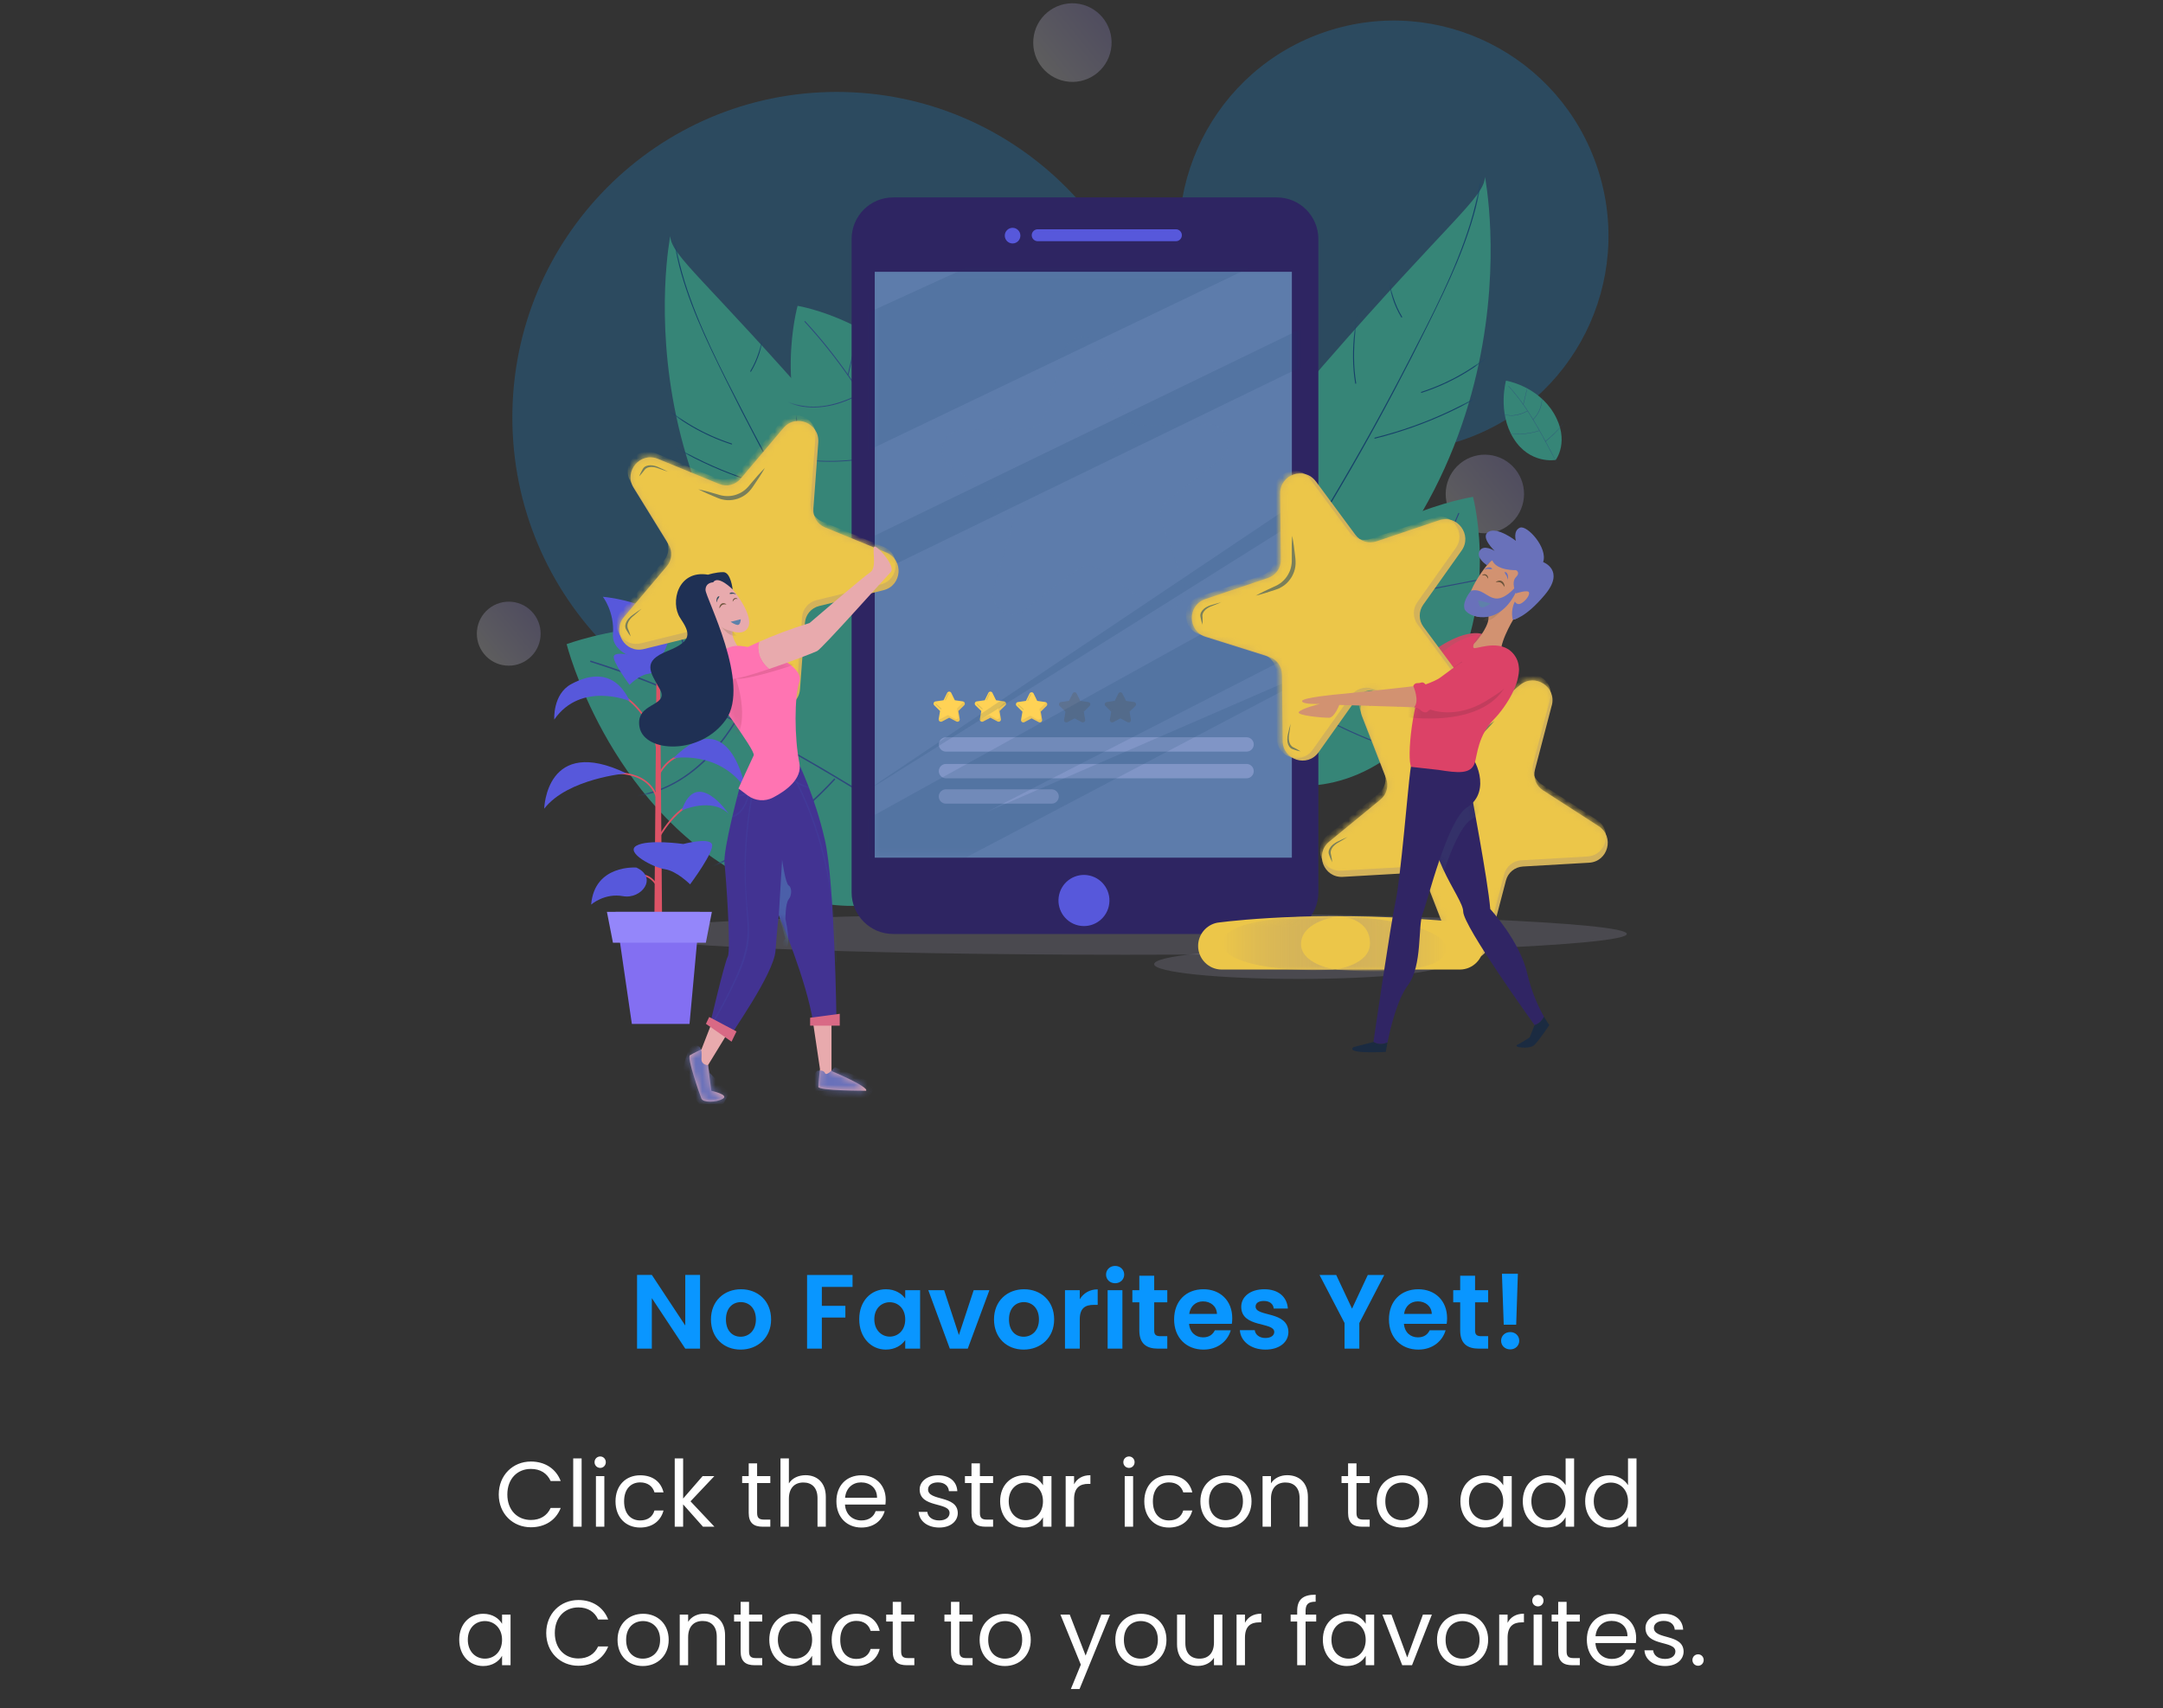 <svg width="328" height="259" viewBox="0 0 328 259" fill="none" xmlns="http://www.w3.org/2000/svg">
<rect x="0" y="0" width="328" height="259" fill="#333333" stroke="none"/>
<g clip-path="url(#clip0_5019_182813)">
<path opacity="0.6" d="M126.886 112.639C154.054 112.639 176.078 90.545 176.078 63.29C176.078 36.036 154.054 13.941 126.886 13.941C99.719 13.941 77.695 36.036 77.695 63.29C77.695 90.545 99.719 112.639 126.886 112.639Z" fill="#285A7E"/>
<path opacity="0.6" d="M221.606 66.777C238.669 61.096 247.911 42.613 242.248 25.495C236.585 8.377 218.162 -0.894 201.099 4.787C184.036 10.468 174.794 28.951 180.457 46.068C186.12 63.186 204.543 72.458 221.606 66.777Z" fill="#285A7E"/>
<path opacity="0.22" d="M168.461 7.554C169.065 4.318 166.939 1.204 163.714 0.599C160.488 -0.007 157.384 2.125 156.78 5.361C156.177 8.597 158.302 11.711 161.528 12.317C164.753 12.922 167.857 10.79 168.461 7.554Z" fill="url(#paint0_linear_5019_182813)"/>
<path opacity="0.22" d="M229.768 71.132C231.845 73.68 231.465 77.434 228.925 79.518C226.386 81.601 222.644 81.22 220.567 78.672C218.49 76.124 218.87 72.37 221.409 70.287C223.949 68.203 227.691 68.584 229.768 71.132Z" fill="url(#paint1_linear_5019_182813)"/>
<path opacity="0.22" d="M80.892 93.014C82.582 95.09 82.277 98.15 80.208 99.844C78.139 101.539 75.089 101.233 73.4 99.158C71.711 97.082 72.016 94.022 74.084 92.328C76.153 90.633 79.203 90.939 80.892 93.014Z" fill="url(#paint2_linear_5019_182813)"/>
<path d="M178.605 102.749C178.605 102.749 181.608 77.271 200.663 55.397C219.719 33.522 225.047 29.954 225.182 26.827C225.182 26.827 235.067 76.22 187.898 105.726L178.605 102.749Z" fill="#368577"/>
<mask id="mask0_5019_182813" style="mask-type:luminance" maskUnits="userSpaceOnUse" x="178" y="26" width="49" height="80">
<path d="M178.605 102.749C178.605 102.749 181.608 77.271 200.663 55.397C219.719 33.522 225.047 29.954 225.182 26.827C225.182 26.827 235.067 76.22 187.898 105.726L178.605 102.749Z" fill="white"/>
</mask>
<g mask="url(#mask0_5019_182813)">
<path d="M179.738 107.119C179.766 107.142 179.794 107.166 179.817 107.19C179.837 107.206 179.853 107.234 179.845 107.261C179.79 107.543 179.434 107.698 179.252 107.428C179.058 107.138 179.414 106.769 179.572 106.587C180.225 105.829 181.008 105.15 181.696 104.42C184.386 101.571 186.867 98.527 189.201 95.38C193.896 89.038 198.058 82.295 202.093 75.517C206.191 68.632 210.076 61.615 213.739 54.484C217.153 47.837 220.689 41.094 222.928 33.939C224.178 29.942 224.764 25.883 225.151 21.727C225.508 17.926 225.852 14.108 227.003 10.453C227.031 10.362 227.169 10.417 227.141 10.508C225.136 16.894 225.583 23.712 224.099 30.204C222.576 36.883 219.582 43.106 216.563 49.214C210.008 62.48 202.726 75.434 194.624 87.816C192.369 91.26 190.019 94.645 187.484 97.892C186.238 99.487 184.948 101.043 183.607 102.559C182.895 103.36 182.167 104.154 181.423 104.928C181.075 105.293 180.719 105.654 180.363 106.011C180.11 106.265 179.212 106.869 179.643 107.242C179.572 107.178 179.659 107.059 179.734 107.123L179.738 107.119Z" fill="#164169"/>
<path d="M208.478 66.357C216.422 64.389 223.902 60.841 230.457 55.928C230.536 55.868 230.627 55.992 230.548 56.047C223.97 60.976 216.469 64.532 208.498 66.508C208.403 66.532 208.387 66.381 208.478 66.357Z" fill="#164169"/>
<path d="M215.519 59.425C219.863 58.02 223.826 55.714 227.201 52.635C227.272 52.571 227.363 52.69 227.292 52.754C223.906 55.841 219.93 58.155 215.575 59.564C215.484 59.592 215.428 59.453 215.519 59.425Z" fill="#164169"/>
<path d="M218.612 81.081C215.78 81.287 213.003 81.815 210.293 82.66C210.202 82.688 210.147 82.549 210.238 82.521C212.96 81.672 215.752 81.144 218.597 80.934C218.692 80.926 218.711 81.077 218.616 81.085L218.612 81.081Z" fill="#164169"/>
<path d="M205.506 58.135C204.644 52.984 205.629 47.817 206.634 42.761C206.653 42.666 206.8 42.686 206.784 42.781C205.779 47.825 204.798 52.972 205.657 58.115C205.672 58.211 205.522 58.23 205.506 58.135Z" fill="#164169"/>
<path d="M193.294 80.907C190.945 74.426 190.43 67.394 191.815 60.639C191.835 60.544 191.981 60.564 191.965 60.659C190.585 67.39 191.095 74.39 193.437 80.851C193.469 80.942 193.33 80.998 193.298 80.907H193.294Z" fill="#164169"/>
<path d="M183.67 92.792C181.906 89.573 181.186 85.922 181.597 82.271C181.609 82.176 181.755 82.196 181.747 82.291C181.344 85.922 182.06 89.538 183.812 92.736C183.86 92.82 183.717 92.875 183.674 92.792H183.67Z" fill="#164169"/>
<path d="M212.494 48.123C210.208 44.333 210.133 39.828 210.133 35.526C210.133 35.431 210.283 35.411 210.283 35.507C210.283 39.773 210.346 44.265 212.617 48.031C212.665 48.115 212.55 48.206 212.498 48.123H212.494Z" fill="#164169"/>
</g>
<path d="M146.603 109.08C146.603 109.08 143.703 84.483 125.309 63.37C106.914 42.258 101.771 38.809 101.641 35.793C101.641 35.793 92.099 83.475 137.631 111.953L146.603 109.08Z" fill="#368577"/>
<mask id="mask1_5019_182813" style="mask-type:luminance" maskUnits="userSpaceOnUse" x="100" y="35" width="47" height="77">
<path d="M146.603 109.08C146.603 109.08 143.703 84.483 125.309 63.37C106.914 42.258 101.771 38.809 101.641 35.793C101.641 35.793 92.099 83.475 137.631 111.953L146.603 109.08Z" fill="white"/>
</mask>
<g mask="url(#mask1_5019_182813)">
<path d="M145.515 113.299C145.488 113.322 145.464 113.342 145.436 113.366C145.416 113.382 145.404 113.406 145.408 113.434C145.464 113.703 145.804 113.854 145.978 113.596C146.168 113.314 145.824 112.961 145.67 112.787C145.037 112.052 144.285 111.402 143.616 110.695C141.017 107.945 138.624 105.008 136.373 101.968C131.84 95.849 127.825 89.337 123.928 82.792C119.972 76.145 116.222 69.371 112.686 62.489C109.39 56.072 105.976 49.564 103.813 42.659C102.606 38.801 102.04 34.884 101.668 30.868C101.324 27.197 100.992 23.514 99.88 19.982C99.853 19.895 99.718 19.951 99.746 20.038C101.684 26.205 101.253 32.781 102.685 39.051C104.157 45.496 107.048 51.505 109.96 57.398C116.285 70.204 123.315 82.709 131.136 94.662C133.311 97.988 135.582 101.258 138.031 104.389C139.233 105.929 140.475 107.433 141.773 108.894C142.461 109.667 143.161 110.433 143.881 111.179C144.218 111.533 144.562 111.882 144.906 112.227C145.151 112.473 146.018 113.057 145.602 113.414C145.673 113.354 145.586 113.239 145.515 113.299Z" fill="#164169"/>
<path d="M117.769 73.951C110.098 72.054 102.879 68.625 96.553 63.882C96.478 63.827 96.391 63.942 96.466 63.998C102.815 68.756 110.059 72.189 117.753 74.094C117.844 74.117 117.86 73.971 117.769 73.951Z" fill="#164169"/>
<path d="M110.971 67.255C106.782 65.898 102.953 63.672 99.697 60.699C99.63 60.636 99.543 60.751 99.61 60.814C102.878 63.795 106.715 66.029 110.92 67.39C111.007 67.418 111.062 67.283 110.975 67.255H110.971Z" fill="#164169"/>
<path d="M107.988 88.162C110.722 88.36 113.404 88.868 116.019 89.686C116.106 89.713 116.161 89.579 116.074 89.551C113.447 88.733 110.749 88.221 108.004 88.019C107.913 88.011 107.893 88.158 107.988 88.162Z" fill="#164169"/>
<path d="M120.642 66.013C121.473 61.04 120.524 56.056 119.554 51.175C119.535 51.083 119.392 51.103 119.412 51.194C120.381 56.064 121.331 61.032 120.5 65.997C120.484 66.088 120.626 66.108 120.642 66.013Z" fill="#164169"/>
<path d="M132.424 87.991C134.691 81.737 135.19 74.946 133.853 68.426C133.833 68.335 133.69 68.355 133.71 68.446C135.043 74.942 134.553 81.701 132.29 87.935C132.258 88.023 132.393 88.078 132.424 87.991Z" fill="#164169"/>
<path d="M141.717 99.469C143.422 96.361 144.115 92.837 143.719 89.313C143.707 89.222 143.565 89.242 143.577 89.333C143.968 92.837 143.276 96.326 141.583 99.417C141.539 99.501 141.674 99.552 141.717 99.473V99.469Z" fill="#164169"/>
<path d="M113.892 56.346C116.099 52.687 116.17 48.342 116.174 44.186C116.174 44.095 116.032 44.075 116.032 44.171C116.032 48.29 115.972 52.627 113.781 56.259C113.733 56.338 113.848 56.425 113.896 56.346H113.892Z" fill="#164169"/>
</g>
<g style="mix-blend-mode:multiply" opacity="0.18">
<path d="M170.645 144.772C212.643 144.772 246.689 143.358 246.689 141.613C246.689 139.868 212.643 138.454 170.645 138.454C128.647 138.454 94.602 139.868 94.602 141.613C94.602 143.358 128.647 144.772 170.645 144.772Z" fill="#B2AECC"/>
</g>
<path d="M142.88 81.327C142.88 81.327 131.487 83.419 124.28 71.839C117.068 60.258 120.949 46.373 120.949 46.373C120.949 46.373 134.854 48.647 142.061 60.798C149.269 72.95 142.884 81.327 142.884 81.327H142.88Z" fill="#368577"/>
<mask id="mask2_5019_182813" style="mask-type:luminance" maskUnits="userSpaceOnUse" x="119" y="46" width="27" height="36">
<path d="M142.88 81.327C142.88 81.327 131.487 83.419 124.28 71.839C117.068 60.258 120.949 46.373 120.949 46.373C120.949 46.373 134.854 48.647 142.061 60.798C149.269 72.95 142.884 81.327 142.884 81.327H142.88Z" fill="white"/>
</mask>
<g mask="url(#mask2_5019_182813)">
<path d="M122 48.794C124.425 51.417 126.644 54.223 128.697 57.148C130.734 60.053 132.606 63.065 134.386 66.132C136.178 69.22 137.875 72.359 139.552 75.51C141.233 78.669 142.895 81.84 144.612 84.983C146.325 88.118 148.089 91.221 149.98 94.249C150.213 94.623 150.447 94.992 150.684 95.361C150.727 95.428 150.834 95.368 150.795 95.301C148.864 92.281 147.064 89.174 145.332 86.034C143.603 82.899 141.937 79.733 140.26 76.57C138.579 73.399 136.886 70.236 135.106 67.117C133.337 64.021 131.478 60.973 129.469 58.029C127.479 55.116 125.331 52.306 122.981 49.675C122.688 49.349 122.396 49.024 122.099 48.703C122.043 48.643 121.956 48.73 122.008 48.79L122 48.794Z" fill="#2E497D"/>
<path d="M128.652 56.874C129.19 54.608 129.732 52.346 130.27 50.08C130.29 50 130.171 49.965 130.151 50.044C129.613 52.31 129.071 54.572 128.533 56.838C128.514 56.918 128.632 56.953 128.652 56.874Z" fill="#2E497D"/>
<path d="M132.941 63.501C134.986 61.489 136.335 58.81 136.759 55.969C136.881 55.139 136.925 54.298 136.889 53.46C136.889 53.381 136.763 53.377 136.766 53.46C136.893 56.318 136.054 59.187 134.433 61.54C133.97 62.215 133.44 62.842 132.854 63.413C132.799 63.469 132.882 63.56 132.941 63.505V63.501Z" fill="#2E497D"/>
<path d="M130.369 59.687C127.252 61.346 123.565 62.338 120.116 61.136C119.249 60.834 118.438 60.398 117.715 59.826C117.651 59.779 117.588 59.886 117.651 59.933C120.432 62.124 124.222 62.172 127.458 61.092C128.486 60.751 129.471 60.306 130.429 59.794C130.5 59.759 130.441 59.648 130.369 59.683V59.687Z" fill="#2E497D"/>
<path d="M135.515 68.403C131.172 69.78 126.543 70.212 122.018 69.66C120.708 69.502 119.411 69.26 118.129 68.938C118.05 68.918 118.018 69.037 118.094 69.057C122.544 70.172 127.224 70.315 131.737 69.478C133.023 69.24 134.297 68.918 135.543 68.522C135.618 68.498 135.59 68.375 135.515 68.399V68.403Z" fill="#2E497D"/>
<path d="M138.303 73.28C140.882 71.109 143.469 68.886 145.49 66.164C147.235 63.815 148.501 61.065 148.774 58.124C148.924 56.544 148.762 54.945 148.236 53.445C148.208 53.37 148.089 53.397 148.113 53.473C149.063 56.175 148.778 59.132 147.785 61.775C146.661 64.759 144.632 67.279 142.377 69.486C141.048 70.784 139.636 71.99 138.216 73.184C138.156 73.236 138.239 73.327 138.303 73.276V73.28Z" fill="#2E497D"/>
</g>
<path d="M148.496 131.069C148.496 131.069 133.266 143.971 112.62 132.859C91.974 121.747 85.926 97.674 85.926 97.674C85.926 97.674 108.636 89.142 129.765 101.107C150.893 113.076 148.5 131.065 148.5 131.065L148.496 131.069Z" fill="#368577"/>
<mask id="mask3_5019_182813" style="mask-type:luminance" maskUnits="userSpaceOnUse" x="85" y="94" width="64" height="44">
<path d="M148.496 131.069C148.496 131.069 133.266 143.971 112.62 132.859C91.974 121.747 85.926 97.674 85.926 97.674C85.926 97.674 108.636 89.142 129.765 101.107C150.893 113.076 148.5 131.065 148.5 131.065L148.496 131.069Z" fill="white"/>
</mask>
<g mask="url(#mask3_5019_182813)">
<path d="M89.113 112.714C89.026 112.734 88.939 112.758 88.852 112.778C88.777 112.798 88.729 112.877 88.745 112.949C88.765 113.024 88.844 113.072 88.915 113.056C89.002 113.036 89.089 113.012 89.176 112.992C89.252 112.972 89.299 112.893 89.283 112.822C89.263 112.746 89.188 112.699 89.113 112.714Z" fill="#2E497D"/>
<path d="M89.558 100.389C95.416 102.222 101.124 104.512 106.682 107.119C112.201 109.707 117.569 112.604 122.842 115.656C128.151 118.731 133.365 121.966 138.555 125.236C143.761 128.514 148.947 131.827 154.188 135.046C159.418 138.26 164.703 141.384 170.111 144.281C170.775 144.638 171.44 144.991 172.108 145.34C172.231 145.404 172.342 145.221 172.219 145.158C166.756 142.3 161.424 139.205 156.154 136.002C150.897 132.804 145.707 129.502 140.505 126.216C135.287 122.922 130.062 119.648 124.745 116.521C119.46 113.413 114.088 110.453 108.573 107.786C103.114 105.147 97.513 102.79 91.761 100.873C91.045 100.635 90.329 100.405 89.613 100.178C89.482 100.139 89.423 100.345 89.554 100.385L89.558 100.389Z" fill="#2E497D"/>
<path d="M106.385 106.75L103.007 95.213C102.967 95.083 102.761 95.13 102.797 95.265L106.175 106.802C106.215 106.933 106.421 106.885 106.385 106.75Z" fill="#2E497D"/>
<path d="M118.442 112.968C119.783 108.206 119.51 103.047 117.722 98.439C117.2 97.094 116.547 95.804 115.78 94.582C115.705 94.467 115.519 94.566 115.59 94.685C118.217 98.848 119.412 103.848 118.996 108.757C118.877 110.162 118.62 111.551 118.237 112.909C118.201 113.039 118.403 113.103 118.442 112.968Z" fill="#2E497D"/>
<path d="M111.354 109.477C108.114 114.632 103.446 119.275 97.271 120.442C95.721 120.735 94.134 120.775 92.572 120.545C92.437 120.525 92.433 120.739 92.568 120.759C98.592 121.644 104.293 118.461 108.205 114.072C109.447 112.679 110.543 111.167 111.536 109.588C111.611 109.473 111.425 109.357 111.354 109.477Z" fill="#2E497D"/>
<path d="M126.467 118.076C121.151 123.866 114.604 128.477 107.38 131.541C105.288 132.426 103.14 133.18 100.956 133.799C100.825 133.835 100.873 134.045 101.007 134.01C108.611 131.859 115.719 128.053 121.744 122.929C123.465 121.469 125.091 119.898 126.618 118.235C126.709 118.135 126.566 117.977 126.471 118.08L126.467 118.076Z" fill="#2E497D"/>
<path d="M134.786 122.973C136.784 117.517 138.762 111.976 139.458 106.174C140.059 101.17 139.604 95.975 137.512 91.348C136.388 88.864 134.782 86.61 132.717 84.824C132.614 84.732 132.456 84.879 132.563 84.971C136.285 88.193 138.382 92.852 139.149 97.658C140.016 103.079 139.134 108.587 137.646 113.818C136.768 116.897 135.684 119.914 134.584 122.918C134.537 123.049 134.743 123.108 134.79 122.977L134.786 122.973Z" fill="#2E497D"/>
</g>
<path d="M194.567 118.909C194.567 118.909 186.236 106.809 195.81 92.443C205.383 78.077 223.37 75.342 223.37 75.342C223.37 75.342 227.983 92.621 217.753 107.281C207.523 121.941 194.567 118.909 194.567 118.909Z" fill="#368577"/>
<mask id="mask4_5019_182813" style="mask-type:luminance" maskUnits="userSpaceOnUse" x="191" y="75" width="34" height="45">
<path d="M194.567 118.909C194.567 118.909 186.236 106.809 195.81 92.443C205.383 78.077 223.37 75.342 223.37 75.342C223.37 75.342 227.983 92.621 217.753 107.281C207.523 121.941 194.567 118.909 194.567 118.909Z" fill="white"/>
</mask>
<g mask="url(#mask4_5019_182813)">
<path d="M212.172 76.616C212.164 76.553 212.152 76.485 212.144 76.422C212.136 76.366 212.081 76.323 212.026 76.331C211.97 76.338 211.927 76.394 211.935 76.45C211.942 76.517 211.954 76.581 211.962 76.644C211.97 76.7 212.026 76.743 212.081 76.735C212.136 76.727 212.18 76.672 212.172 76.616Z" fill="#2E497D"/>
<path d="M221.131 77.815C219.379 81.986 217.302 86.014 215.004 89.907C212.721 93.772 210.229 97.511 207.626 101.166C205.007 104.845 202.278 108.444 199.524 112.02C196.763 115.611 193.978 119.183 191.257 122.802C188.543 126.414 185.889 130.073 183.388 133.839C183.08 134.303 182.775 134.767 182.475 135.232C182.419 135.315 182.546 135.41 182.601 135.327C185.074 131.521 187.708 127.823 190.422 124.183C193.128 120.552 195.905 116.976 198.67 113.389C201.443 109.793 204.204 106.186 206.863 102.507C209.505 98.848 212.045 95.114 214.383 91.256C216.697 87.435 218.813 83.49 220.617 79.406C220.843 78.898 221.06 78.39 221.274 77.879C221.313 77.783 221.167 77.728 221.127 77.819L221.131 77.815Z" fill="#2E497D"/>
<path d="M215.295 89.721C218.179 89.165 221.067 88.614 223.951 88.058C224.05 88.038 224.03 87.883 223.927 87.903C221.043 88.459 218.156 89.01 215.272 89.566C215.173 89.586 215.193 89.741 215.295 89.721Z" fill="#2E497D"/>
<path d="M209.904 98.13C213.282 99.452 217.064 99.619 220.553 98.634C221.573 98.349 222.558 97.96 223.504 97.48C223.595 97.436 223.535 97.289 223.444 97.333C220.22 98.964 216.486 99.488 212.938 98.833C211.921 98.646 210.924 98.361 209.963 97.984C209.868 97.948 209.809 98.095 209.904 98.13Z" fill="#2E497D"/>
<path d="M212.954 93.174C209.425 90.431 206.367 86.673 205.956 82.058C205.853 80.899 205.936 79.732 206.213 78.601C206.237 78.502 206.082 78.486 206.055 78.581C204.983 82.943 206.901 87.352 209.821 90.538C210.746 91.55 211.775 92.463 212.855 93.3C212.934 93.364 213.029 93.237 212.95 93.174H212.954Z" fill="#2E497D"/>
<path d="M205.609 103.658C201.764 99.344 198.864 94.209 197.144 88.689C196.645 87.09 196.25 85.458 195.953 83.811C195.933 83.712 195.779 83.732 195.799 83.835C196.827 89.57 199.098 95.058 202.409 99.848C203.354 101.213 204.383 102.519 205.487 103.757C205.554 103.833 205.68 103.737 205.613 103.662L205.609 103.658Z" fill="#2E497D"/>
<path d="M201.444 109.42C205.281 111.273 209.182 113.119 213.367 114.043C216.975 114.841 220.796 114.873 224.321 113.666C226.215 113.015 227.972 112 229.42 110.611C229.491 110.539 229.396 110.416 229.325 110.484C226.71 112.988 223.166 114.194 219.601 114.42C215.582 114.674 211.63 113.635 207.92 112.17C205.736 111.309 203.616 110.297 201.499 109.273C201.408 109.229 201.349 109.376 201.44 109.42H201.444Z" fill="#2E497D"/>
</g>
<path d="M235.913 69.74C235.913 69.74 231.997 70.462 229.517 66.478C227.036 62.497 228.37 57.719 228.37 57.719C228.37 57.719 233.152 58.501 235.629 62.68C238.109 66.859 235.913 69.74 235.913 69.74Z" fill="#368577"/>
<mask id="mask5_5019_182813" style="mask-type:luminance" maskUnits="userSpaceOnUse" x="228" y="57" width="9" height="13">
<path d="M235.913 69.74C235.913 69.74 231.997 70.462 229.517 66.478C227.036 62.497 228.37 57.719 228.37 57.719C228.37 57.719 233.152 58.501 235.629 62.68C238.109 66.859 235.913 69.74 235.913 69.74Z" fill="white"/>
</mask>
<g mask="url(#mask5_5019_182813)">
<path d="M228.727 58.553C229.562 59.454 230.326 60.418 231.03 61.426C231.73 62.426 232.375 63.462 232.988 64.514C233.605 65.573 234.186 66.657 234.764 67.74C235.342 68.828 235.915 69.919 236.505 70.998C237.094 72.078 237.699 73.145 238.352 74.185C238.431 74.312 238.514 74.439 238.593 74.566C238.609 74.59 238.645 74.566 238.629 74.546C237.964 73.507 237.347 72.439 236.75 71.36C236.156 70.28 235.583 69.193 235.005 68.105C234.428 67.014 233.846 65.927 233.233 64.855C232.624 63.792 231.987 62.744 231.295 61.732C230.61 60.732 229.871 59.764 229.064 58.859C228.965 58.748 228.862 58.636 228.759 58.525C228.739 58.505 228.712 58.533 228.727 58.557V58.553Z" fill="#2E497D"/>
<path d="M231.021 61.331L231.579 58.993C231.587 58.966 231.543 58.954 231.539 58.982C231.353 59.76 231.167 60.541 230.981 61.319C230.974 61.347 231.017 61.359 231.021 61.331Z" fill="#2E497D"/>
<path d="M232.495 63.613C233.199 62.922 233.662 61.997 233.808 61.021C233.852 60.735 233.864 60.446 233.852 60.16C233.852 60.132 233.808 60.132 233.808 60.16C233.852 61.144 233.563 62.128 233.005 62.938C232.847 63.168 232.665 63.386 232.463 63.581C232.444 63.601 232.475 63.633 232.495 63.613Z" fill="#2E497D"/>
<path d="M231.609 62.299C230.537 62.871 229.267 63.212 228.085 62.799C227.788 62.696 227.507 62.545 227.258 62.351C227.238 62.335 227.214 62.371 227.234 62.387C228.191 63.141 229.493 63.157 230.608 62.783C230.96 62.664 231.301 62.514 231.629 62.339C231.653 62.327 231.629 62.287 231.609 62.303V62.299Z" fill="#2E497D"/>
<path d="M233.38 65.295C231.885 65.767 230.294 65.918 228.74 65.728C228.289 65.672 227.842 65.589 227.403 65.478C227.375 65.47 227.363 65.513 227.391 65.517C228.922 65.902 230.532 65.95 232.082 65.66C232.525 65.577 232.961 65.466 233.392 65.331C233.419 65.323 233.408 65.279 233.384 65.287L233.38 65.295Z" fill="#2E497D"/>
<path d="M234.339 66.975C235.225 66.228 236.115 65.463 236.812 64.526C237.413 63.72 237.844 62.772 237.939 61.76C237.99 61.216 237.935 60.664 237.753 60.153C237.745 60.129 237.702 60.137 237.71 60.16C238.038 61.089 237.939 62.105 237.595 63.018C237.207 64.046 236.511 64.911 235.736 65.669C235.281 66.117 234.794 66.53 234.304 66.943C234.284 66.959 234.312 66.99 234.335 66.975H234.339Z" fill="#2E497D"/>
</g>
<g style="mix-blend-mode:multiply" opacity="0.18">
<path d="M218.87 146.197C218.87 147.435 209.052 148.44 196.943 148.44C184.834 148.44 175.016 147.435 175.016 146.197C175.016 144.959 184.834 143.955 196.943 143.955C209.052 143.955 218.87 144.959 218.87 146.197Z" fill="#B2AECC"/>
</g>
<path d="M193.625 29.935H135.43C131.955 29.935 129.137 32.762 129.137 36.249V135.308C129.137 138.795 131.955 141.622 135.43 141.622H193.625C197.101 141.622 199.919 138.795 199.919 135.308V36.249C199.919 32.762 197.101 29.935 193.625 29.935Z" fill="#2E2562"/>
<path d="M194.221 41.213H167.001H132.648V78.593V108.504V130.049H139.722H165.688H171.918H195.899V103.464V96.618V68.088V41.213H194.221Z" fill="#5D7CAB"/>
<path d="M168.138 137.414C168.617 135.327 167.318 133.246 165.238 132.766C163.158 132.286 161.084 133.588 160.605 135.675C160.126 137.762 161.425 139.843 163.505 140.323C165.585 140.803 167.659 139.501 168.138 137.414Z" fill="#5758DB"/>
<path d="M154.733 35.73C154.733 36.384 154.203 36.916 153.55 36.916C152.897 36.916 152.367 36.384 152.367 35.73C152.367 35.075 152.897 34.543 153.55 34.543C154.203 34.543 154.733 35.075 154.733 35.73Z" fill="#5758DB"/>
<path d="M178.317 36.574H157.355C156.861 36.574 156.453 36.166 156.453 35.669C156.453 35.173 156.861 34.765 157.355 34.765H178.317C178.812 34.765 179.219 35.173 179.219 35.669C179.219 36.166 178.812 36.574 178.317 36.574Z" fill="#5758DB"/>
<path d="M100.069 100.437L100.409 140.729H99.223L99.559 100.437H100.069Z" fill="#DD5366"/>
<path d="M99.942 115.799H99.689C99.689 109.12 94.965 105.985 94.918 105.957L95.056 105.743C95.104 105.774 99.946 108.985 99.946 115.799H99.942Z" fill="#DD5366"/>
<path d="M99.937 109.548L99.684 109.512C99.692 109.457 100.506 103.881 104.632 103.623L104.648 103.877C100.732 104.123 99.945 109.493 99.937 109.548Z" fill="#DD5366"/>
<path d="M99.689 121.747C99.278 119.628 97.984 118.255 95.848 117.655C94.238 117.207 92.727 117.389 92.715 117.393L92.684 117.139C92.747 117.131 98.914 116.405 99.943 121.695L99.693 121.743L99.689 121.747Z" fill="#DD5366"/>
<path d="M99.933 117.739L99.695 117.648C99.711 117.612 101.171 113.949 105.032 114.207L105.016 114.461C101.341 114.211 99.945 117.704 99.933 117.739Z" fill="#DD5366"/>
<path d="M99.925 127.189L99.703 127.066C99.703 127.066 100.455 125.689 101.594 124.343C103.137 122.522 104.636 121.601 106.044 121.601V121.855C102.852 121.855 99.956 127.133 99.929 127.185L99.925 127.189Z" fill="#DD5366"/>
<path d="M100.073 135.788C99.341 132.86 97.418 132.824 97.398 132.824V132.57C97.418 132.57 99.539 132.606 100.318 135.725L100.073 135.788Z" fill="#DD5366"/>
<path d="M93.34 138.268H106.121L104.559 155.265H95.816L93.34 138.268Z" fill="#836FF2"/>
<path d="M92.035 138.268H107.95L107.036 142.951H92.949L92.035 138.268Z" fill="#9486FA"/>
<path d="M97.779 100.182C97.779 100.182 92.696 99.416 92.949 96.103C93.202 92.789 91.422 90.491 91.422 90.491C91.422 90.491 106.165 91.765 99.812 100.182H97.779Z" fill="#5758DB"/>
<path d="M94.984 117.267C94.984 117.267 86.088 118.033 82.527 122.621C82.527 122.621 82.781 111.398 94.984 117.267Z" fill="#5758DB"/>
<path d="M103.628 127.978C103.628 127.978 107.442 126.958 107.948 127.978C108.458 128.998 104.645 134.097 104.645 134.097C104.645 134.097 102.612 132.057 100.831 131.803C99.051 131.549 94.731 129.252 96.512 128.232C98.292 127.212 103.628 127.978 103.628 127.978Z" fill="#5758DB"/>
<path d="M96.193 99.456C96.193 99.456 93.464 98.726 93.1 99.456C92.736 100.187 95.465 103.838 95.465 103.838C95.465 103.838 96.921 102.377 98.195 102.195C99.469 102.012 102.562 100.369 101.288 99.639C100.015 98.909 96.193 99.456 96.193 99.456Z" fill="#5758DB"/>
<path d="M102.102 114.974C102.102 114.974 108.965 113.7 113.032 119.565C113.032 119.565 110.745 106.302 102.102 114.974Z" fill="#5758DB"/>
<path d="M95.489 106.302C95.489 106.302 88.115 103.242 84.049 109.108C84.049 109.108 83.796 105.282 86.593 103.75C89.389 102.218 93.203 101.456 95.489 106.302Z" fill="#5758DB"/>
<path d="M103.891 103.873C103.891 103.873 105.097 104.846 106.826 104.358C108.555 103.869 110.082 105.314 110.082 105.314C110.082 105.314 108.57 101.246 103.891 103.873Z" fill="#5758DB"/>
<path d="M103.371 122.878C103.371 122.878 107.948 120.838 110.488 123.39C110.488 123.39 105.658 116.251 103.371 122.878Z" fill="#5758DB"/>
<path d="M96.508 131.55C96.508 131.55 90.151 131.038 89.644 137.162C89.644 137.162 91.678 135.376 94.475 135.888C97.271 136.4 99.811 133.082 96.508 131.554V131.55Z" fill="#5758DB"/>
<path d="M235.311 106.964L232.76 116.711C232.447 117.901 232.938 119.156 233.966 119.822L242.42 125.271C244.869 126.851 243.872 130.648 240.968 130.815L230.94 131.391C229.714 131.462 228.673 132.315 228.365 133.506L225.813 143.252C225.073 146.074 221.165 146.3 220.109 143.582L216.461 134.192C216.014 133.045 214.887 132.315 213.661 132.387L203.633 132.962C200.729 133.129 199.305 129.47 201.56 127.62L209.337 121.239C210.286 120.461 210.627 119.156 210.184 118.009L206.536 108.619C205.48 105.901 208.51 103.412 210.959 104.988L219.413 110.437C220.445 111.103 221.786 111.024 222.735 110.246L230.513 103.865C232.764 102.015 236.059 104.139 235.319 106.964H235.311Z" fill="#D3B25A"/>
<mask id="mask6_5019_182813" style="mask-type:luminance" maskUnits="userSpaceOnUse" x="200" y="103" width="44" height="43">
<path d="M235.311 106.964L232.76 116.711C232.447 117.901 232.938 119.156 233.966 119.822L242.42 125.271C244.869 126.851 243.872 130.648 240.968 130.815L230.94 131.391C229.714 131.462 228.673 132.315 228.365 133.506L225.813 143.252C225.073 146.074 221.165 146.3 220.109 143.582L216.461 134.192C216.014 133.045 214.887 132.315 213.661 132.387L203.633 132.962C200.729 133.129 199.305 129.47 201.56 127.62L209.337 121.239C210.286 120.461 210.627 119.156 210.184 118.009L206.536 108.619C205.48 105.901 208.51 103.412 210.959 104.988L219.413 110.437C220.445 111.103 221.786 111.024 222.735 110.246L230.513 103.865C232.764 102.015 236.059 104.139 235.319 106.964H235.311Z" fill="white"/>
</mask>
<g mask="url(#mask6_5019_182813)">
<path d="M235.046 106.024L232.494 115.77C232.181 116.961 232.672 118.215 233.701 118.882L242.154 124.331C244.603 125.91 243.606 129.708 240.702 129.875L230.674 130.45C229.448 130.522 228.408 131.375 228.099 132.565L225.548 142.312C224.808 145.134 220.899 145.36 219.843 142.641L216.196 133.252C215.749 132.105 214.621 131.375 213.395 131.446L203.367 132.022C200.463 132.188 199.039 128.529 201.294 126.68L209.071 120.299C210.021 119.521 210.361 118.215 209.918 117.068L206.271 107.679C205.214 104.96 208.245 102.472 210.693 104.047L219.147 109.496C220.179 110.163 221.52 110.084 222.47 109.306L230.247 102.924C232.498 101.075 235.793 103.198 235.053 106.024H235.046Z" fill="#ECC649"/>
</g>
<path opacity="0.53" d="M216.113 110.644C217.067 111.041 217.992 111.489 218.902 111.961C219.017 112.021 219.132 112.08 219.238 112.128L219.401 112.207L219.567 112.271C219.788 112.362 220.022 112.418 220.255 112.465C220.722 112.56 221.201 112.568 221.667 112.493C222.134 112.426 222.593 112.279 223.008 112.053C223.218 111.941 223.424 111.814 223.61 111.664L223.752 111.552L223.898 111.429L224.195 111.183C224.986 110.529 225.789 109.89 226.64 109.298C225.971 110.092 225.263 110.834 224.535 111.56C224.349 111.743 224.187 111.922 223.974 112.104C223.772 112.287 223.546 112.445 223.313 112.592C222.838 112.874 222.308 113.053 221.766 113.14C221.22 113.215 220.659 113.199 220.125 113.068C219.859 112.997 219.598 112.914 219.349 112.799L219.163 112.711L218.985 112.612C218.863 112.545 218.76 112.473 218.649 112.406C217.787 111.85 216.932 111.279 216.113 110.648V110.644Z" fill="#164169"/>
<path opacity="0.53" d="M212.138 107.202C211.664 106.96 211.197 106.694 210.734 106.42C210.675 106.384 210.615 106.353 210.564 106.321L210.481 106.273L210.398 106.234C210.287 106.178 210.176 106.134 210.069 106.099C209.852 106.023 209.638 105.988 209.44 105.988C209.243 105.988 209.057 106.019 208.902 106.091C208.823 106.126 208.752 106.166 208.689 106.222L208.641 106.261L208.594 106.309L208.495 106.396C208.23 106.634 207.957 106.865 207.656 107.071C207.85 106.761 208.068 106.48 208.293 106.206C208.352 106.134 208.4 106.067 208.471 105.999C208.538 105.932 208.618 105.876 208.701 105.829C208.875 105.734 209.084 105.694 209.314 105.69C209.547 105.694 209.796 105.738 210.05 105.837C210.176 105.888 210.303 105.944 210.429 106.011L210.524 106.063L210.615 106.123C210.679 106.162 210.734 106.202 210.789 106.238C211.244 106.547 211.695 106.861 212.138 107.202Z" fill="#164169"/>
<path opacity="0.53" d="M204.358 126.906C203.911 127.195 203.448 127.469 202.981 127.735C202.922 127.767 202.862 127.803 202.811 127.834L202.732 127.882L202.657 127.934C202.554 128.001 202.463 128.076 202.376 128.152C202.202 128.303 202.063 128.469 201.968 128.644C201.865 128.815 201.802 128.993 201.79 129.164C201.782 129.251 201.782 129.335 201.798 129.418L201.81 129.481L201.826 129.545L201.853 129.676C201.929 130.025 201.988 130.378 202.016 130.739C201.846 130.418 201.711 130.089 201.584 129.751C201.553 129.664 201.517 129.589 201.497 129.493C201.47 129.402 201.462 129.307 201.466 129.208C201.47 129.009 201.541 128.807 201.652 128.604C201.77 128.406 201.937 128.211 202.146 128.041C202.253 127.957 202.364 127.874 202.486 127.799L202.577 127.743L202.672 127.692C202.736 127.656 202.799 127.628 202.862 127.596C203.357 127.354 203.855 127.12 204.369 126.906H204.358Z" fill="#164169"/>
<g style="mix-blend-mode:multiply" opacity="0.93">
<path d="M167.011 53.159L170.357 62.66C170.765 63.819 171.872 64.585 173.099 64.553L183.143 64.295C186.05 64.219 187.356 67.922 185.045 69.7L177.07 75.831C176.097 76.581 175.714 77.871 176.125 79.034L179.472 88.535C180.441 91.289 177.335 93.678 174.938 92.023L166.662 86.308C165.654 85.61 164.309 85.646 163.336 86.396L155.361 92.527C153.05 94.301 149.826 92.075 150.653 89.277L153.513 79.613C153.861 78.435 153.414 77.161 152.406 76.466L144.13 70.752C141.733 69.097 142.848 65.331 145.756 65.255L155.8 64.997C157.026 64.966 158.094 64.144 158.442 62.965L161.302 53.302C162.129 50.504 166.045 50.401 167.015 53.155L167.011 53.159Z" fill="#5D7CAB"/>
</g>
<path d="M221.377 139.847C201.946 137.923 187.515 139.542 184.991 139.859C184.856 139.871 184.726 139.887 184.595 139.911C182.946 140.224 181.684 141.689 181.684 143.431C181.684 145.403 183.29 147.015 185.256 147.015H221.373C223.339 147.015 224.945 145.403 224.945 143.431C224.945 141.459 223.339 139.847 221.373 139.847H221.377Z" fill="#ECC649"/>
<mask id="mask7_5019_182813" style="mask-type:luminance" maskUnits="userSpaceOnUse" x="181" y="138" width="44" height="10">
<path d="M221.377 139.847C201.946 137.923 187.515 139.542 184.991 139.859C184.856 139.871 184.726 139.887 184.595 139.911C182.946 140.224 181.684 141.689 181.684 143.431C181.684 145.403 183.29 147.015 185.256 147.015H221.373C223.339 147.015 224.945 145.403 224.945 143.431C224.945 141.459 223.339 139.847 221.373 139.847H221.377Z" fill="white"/>
</mask>
<g mask="url(#mask7_5019_182813)">
<path d="M202.458 147.015C202.458 147.015 197.034 146.217 197.3 142.899C197.565 139.582 202.988 138.919 202.988 138.919C202.988 138.919 187.774 138.522 185.657 142.106C183.541 145.689 193.067 147.546 202.458 147.015Z" fill="url(#paint3_linear_5019_182813)"/>
<path d="M202.983 138.919C202.983 138.919 207.746 139.05 207.746 143.035C207.746 146.364 202.453 147.015 202.453 147.015C202.453 147.015 216.492 148.349 218.91 144.96C221.327 141.574 212.386 139.201 202.983 138.919Z" fill="url(#paint4_linear_5019_182813)"/>
</g>
<g style="mix-blend-mode:multiply">
<g style="mix-blend-mode:multiply" opacity="0.34">
<path d="M189.039 113.969H143.443C142.85 113.969 142.359 113.481 142.359 112.881C142.359 112.286 142.846 111.794 143.443 111.794H189.039C189.632 111.794 190.122 112.282 190.122 112.881C190.122 113.477 189.636 113.969 189.039 113.969Z" fill="#C3C5FA"/>
</g>
<g style="mix-blend-mode:multiply" opacity="0.34">
<path d="M189.039 118.016H143.443C142.85 118.016 142.359 117.528 142.359 116.929C142.359 116.333 142.846 115.841 143.443 115.841H189.039C189.632 115.841 190.122 116.329 190.122 116.929C190.122 117.524 189.636 118.016 189.039 118.016Z" fill="#C3C5FA"/>
</g>
<g style="mix-blend-mode:multiply" opacity="0.34">
<path d="M159.472 121.862H143.439C142.846 121.862 142.355 121.374 142.355 120.774C142.355 120.179 142.842 119.687 143.439 119.687H159.472C160.066 119.687 160.556 120.175 160.556 120.774C160.556 121.37 160.07 121.862 159.472 121.862Z" fill="#C3C5FA"/>
</g>
</g>
<path d="M144.247 105.067L144.792 106.179L146.015 106.357C146.3 106.397 146.41 106.75 146.205 106.949L145.323 107.814L145.532 109.036C145.58 109.318 145.283 109.536 145.03 109.401L143.938 108.826L142.846 109.401C142.593 109.536 142.296 109.318 142.344 109.036L142.553 107.814L141.671 106.949C141.466 106.746 141.58 106.397 141.861 106.357L143.084 106.179L143.629 105.067C143.756 104.81 144.124 104.81 144.25 105.067H144.247Z" fill="#FFD255"/>
<g style="mix-blend-mode:multiply" opacity="0.12">
<path d="M146.1 106.381C146.084 106.441 146.056 106.5 146.005 106.548L145.123 107.413L145.332 108.635C145.38 108.917 145.083 109.136 144.83 109.001L143.738 108.425L142.646 109.001C142.547 109.052 142.437 109.052 142.35 109.012V109.036C142.298 109.318 142.595 109.536 142.848 109.401L143.94 108.826L145.032 109.401C145.285 109.536 145.582 109.318 145.534 109.036L145.324 107.814L146.207 106.949C146.389 106.77 146.317 106.473 146.1 106.381Z" fill="#5D5D5D"/>
</g>
<path opacity="0.17" d="M143.414 106.146C143.56 105.825 143.71 105.504 143.857 105.182C143.888 105.111 143.785 105.051 143.754 105.123C143.607 105.444 143.457 105.765 143.311 106.087C143.279 106.158 143.382 106.218 143.414 106.146Z" fill="#164169"/>
<path opacity="0.17" d="M142.747 107.452C142.49 107.21 142.229 106.972 141.972 106.73C141.916 106.679 141.825 106.758 141.881 106.809C142.138 107.052 142.399 107.29 142.656 107.532C142.711 107.583 142.802 107.504 142.747 107.452Z" fill="#164169"/>
<path d="M150.493 105.067L151.039 106.179L152.261 106.357C152.546 106.397 152.656 106.75 152.451 106.949L151.569 107.814L151.778 109.036C151.826 109.318 151.529 109.536 151.276 109.401L150.184 108.826L149.092 109.401C148.839 109.536 148.542 109.318 148.59 109.036L148.8 107.814L147.917 106.949C147.712 106.746 147.826 106.397 148.107 106.357L149.33 106.179L149.875 105.067C150.002 104.81 150.37 104.81 150.497 105.067H150.493Z" fill="#FFD255"/>
<g style="mix-blend-mode:multiply" opacity="0.12">
<path d="M152.346 106.381C152.33 106.441 152.302 106.5 152.251 106.548L151.369 107.413L151.578 108.635C151.626 108.917 151.329 109.136 151.076 109.001L149.984 108.425L148.892 109.001C148.794 109.052 148.683 109.052 148.596 109.012V109.036C148.544 109.318 148.841 109.536 149.094 109.401L150.186 108.826L151.278 109.401C151.531 109.536 151.828 109.318 151.78 109.036L151.571 107.814L152.453 106.949C152.635 106.77 152.563 106.473 152.346 106.381Z" fill="#5D5D5D"/>
</g>
<path opacity="0.17" d="M149.66 106.146C149.806 105.825 149.956 105.504 150.103 105.182C150.134 105.111 150.031 105.051 150 105.123C149.853 105.444 149.703 105.765 149.557 106.087C149.525 106.158 149.628 106.218 149.66 106.146Z" fill="#164169"/>
<path opacity="0.17" d="M148.993 107.452C148.736 107.21 148.475 106.972 148.218 106.73C148.162 106.679 148.071 106.758 148.127 106.809C148.384 107.052 148.645 107.29 148.902 107.532C148.957 107.583 149.048 107.504 148.993 107.452Z" fill="#164169"/>
<path d="M156.739 105.166L157.285 106.277L158.507 106.456C158.792 106.496 158.903 106.849 158.697 107.047L157.815 107.912L158.024 109.135C158.072 109.416 157.775 109.635 157.522 109.5L156.43 108.924L155.338 109.5C155.085 109.635 154.788 109.416 154.836 109.135L155.046 107.912L154.163 107.047C153.958 106.845 154.072 106.496 154.353 106.456L155.576 106.277L156.122 105.166C156.248 104.908 156.616 104.908 156.743 105.166H156.739Z" fill="#FFD255"/>
<g style="mix-blend-mode:multiply" opacity="0.12">
<path d="M158.592 106.48C158.576 106.54 158.548 106.599 158.497 106.647L157.615 107.512L157.825 108.734C157.872 109.016 157.575 109.234 157.322 109.099L156.23 108.524L155.138 109.099C155.04 109.151 154.929 109.151 154.842 109.111V109.135C154.79 109.417 155.087 109.635 155.34 109.5L156.432 108.925L157.524 109.5C157.777 109.635 158.074 109.417 158.026 109.135L157.817 107.913L158.699 107.047C158.881 106.869 158.81 106.571 158.592 106.48Z" fill="#5D5D5D"/>
</g>
<path opacity="0.17" d="M155.906 106.245C156.052 105.924 156.202 105.602 156.349 105.281C156.38 105.209 156.278 105.15 156.246 105.221C156.1 105.543 155.949 105.864 155.803 106.186C155.771 106.257 155.874 106.317 155.906 106.245Z" fill="#164169"/>
<path opacity="0.17" d="M155.235 107.551C154.978 107.309 154.717 107.071 154.46 106.829C154.404 106.777 154.313 106.857 154.369 106.908C154.626 107.15 154.887 107.388 155.144 107.63C155.2 107.682 155.291 107.603 155.235 107.551Z" fill="#164169"/>
<g style="mix-blend-mode:multiply" opacity="0.34">
<path d="M163.266 105.166L163.812 106.277L165.034 106.456C165.319 106.496 165.43 106.849 165.224 107.047L164.342 107.912L164.552 109.135C164.599 109.416 164.302 109.635 164.049 109.5L162.957 108.924L161.866 109.5C161.613 109.635 161.316 109.416 161.363 109.135L161.573 107.912L160.691 107.047C160.485 106.845 160.6 106.496 160.881 106.456L162.103 106.277L162.649 105.166C162.776 104.908 163.143 104.908 163.27 105.166H163.266Z" fill="#5D5D5D"/>
<g style="mix-blend-mode:multiply" opacity="0.12">
<path d="M165.119 106.48C165.103 106.54 165.076 106.599 165.024 106.647L164.142 107.512L164.352 108.734C164.399 109.016 164.103 109.234 163.849 109.099L162.758 108.524L161.666 109.099C161.567 109.151 161.456 109.151 161.369 109.111V109.135C161.318 109.417 161.614 109.635 161.868 109.5L162.959 108.925L164.051 109.5C164.304 109.635 164.601 109.417 164.554 109.135L164.344 107.913L165.226 107.047C165.408 106.869 165.337 106.571 165.119 106.48Z" fill="#5D5D5D"/>
</g>
<path opacity="0.17" d="M162.433 106.245C162.579 105.924 162.73 105.602 162.876 105.281C162.908 105.209 162.805 105.15 162.773 105.221C162.627 105.543 162.477 105.864 162.33 106.186C162.299 106.257 162.401 106.317 162.433 106.245Z" fill="#5D5D5D"/>
<path opacity="0.17" d="M161.766 107.551L160.991 106.829C160.936 106.777 160.845 106.857 160.9 106.908C161.157 107.15 161.418 107.388 161.675 107.63C161.731 107.682 161.822 107.603 161.766 107.551Z" fill="#5D5D5D"/>
</g>
<g style="mix-blend-mode:multiply" opacity="0.34">
<path d="M170.204 105.166L170.749 106.277L171.972 106.456C172.257 106.496 172.367 106.849 172.162 107.047L171.28 107.912L171.489 109.135C171.537 109.416 171.24 109.635 170.987 109.5L169.895 108.924L168.803 109.5C168.55 109.635 168.253 109.416 168.301 109.135L168.51 107.912L167.628 107.047C167.423 106.845 167.537 106.496 167.818 106.456L169.041 106.277L169.586 105.166C169.713 104.908 170.081 104.908 170.208 105.166H170.204Z" fill="#5D5D5D"/>
<g style="mix-blend-mode:multiply" opacity="0.12">
<path d="M172.057 106.48C172.041 106.54 172.013 106.599 171.962 106.647L171.08 107.512L171.289 108.734C171.337 109.016 171.04 109.234 170.787 109.099L169.695 108.524L168.603 109.099C168.504 109.151 168.394 109.151 168.307 109.111V109.135C168.255 109.417 168.552 109.635 168.805 109.5L169.897 108.925L170.989 109.5C171.242 109.635 171.539 109.417 171.491 109.135L171.281 107.913L172.164 107.047C172.346 106.869 172.274 106.571 172.057 106.48Z" fill="#5D5D5D"/>
</g>
<path opacity="0.17" d="M169.371 106.245C169.517 105.924 169.667 105.602 169.814 105.281C169.845 105.209 169.742 105.15 169.711 105.221C169.564 105.543 169.414 105.864 169.268 106.186C169.236 106.257 169.339 106.317 169.371 106.245Z" fill="#5D5D5D"/>
<path opacity="0.17" d="M168.704 107.551L167.929 106.829C167.873 106.777 167.782 106.857 167.838 106.908C168.095 107.15 168.356 107.388 168.613 107.63C168.668 107.682 168.759 107.603 168.704 107.551Z" fill="#5D5D5D"/>
</g>
<g opacity="0.14">
<mask id="mask8_5019_182813" style="mask-type:luminance" maskUnits="userSpaceOnUse" x="132" y="41" width="65" height="89">
<path d="M194.752 41.098H167.271H132.582V78.39V108.229V129.727H139.726H165.942H172.232H196.445V103.201V96.371V67.909V41.098H194.752Z" fill="white"/>
</mask>
<g mask="url(#mask8_5019_182813)">
<path d="M129.281 69.43L202.223 34.507L177.716 26.347L121.238 52.158L129.281 69.43Z" fill="#164169"/>
<path d="M129.085 88.788L206.818 51.019L204.713 46.273L126.023 84.422L129.085 88.788Z" fill="#164169"/>
<path d="M124.496 128.072L211.224 80.057L213.713 90.303L149.576 123.139L206.822 98.276L138.278 134.334L126.027 134.144L124.496 128.072Z" fill="#164169"/>
<path d="M199.544 74.172L129.086 121.43L199.544 77.208L198.393 74.172" fill="#164169"/>
</g>
</g>
<path d="M124.085 67.073L123.341 77.125C123.25 78.351 123.959 79.498 125.094 79.966L134.394 83.78C137.088 84.883 136.799 88.804 133.971 89.495L124.212 91.892C123.021 92.186 122.151 93.213 122.06 94.44L121.316 104.492C121.102 107.405 117.297 108.338 115.766 105.853L110.477 97.285C109.832 96.237 108.586 95.73 107.395 96.019L97.636 98.416C94.808 99.111 92.751 95.769 94.63 93.543L101.121 85.852C101.913 84.911 102.011 83.566 101.367 82.522L96.078 73.954C94.547 71.474 97.075 68.474 99.769 69.577L109.069 73.391C110.204 73.855 111.509 73.537 112.301 72.597L118.792 64.906C120.671 62.675 124.295 64.164 124.081 67.077L124.085 67.073Z" fill="#D3B25A"/>
<mask id="mask9_5019_182813" style="mask-type:luminance" maskUnits="userSpaceOnUse" x="93" y="63" width="44" height="45">
<path d="M124.085 67.073L123.341 77.125C123.25 78.351 123.959 79.498 125.094 79.966L134.394 83.78C137.088 84.883 136.799 88.804 133.971 89.495L124.212 91.892C123.021 92.186 122.151 93.213 122.06 94.44L121.316 104.492C121.102 107.405 117.297 108.338 115.766 105.853L110.477 97.285C109.832 96.237 108.586 95.73 107.395 96.019L97.636 98.416C94.808 99.111 92.751 95.769 94.63 93.543L101.121 85.852C101.913 84.911 102.011 83.566 101.367 82.522L96.078 73.954C94.547 71.474 97.075 68.474 99.769 69.577L109.069 73.391C110.204 73.855 111.509 73.537 112.301 72.597L118.792 64.906C120.671 62.675 124.295 64.164 124.081 67.077L124.085 67.073Z" fill="white"/>
</mask>
<g mask="url(#mask9_5019_182813)">
<path d="M123.659 66.196L122.916 76.249C122.825 77.475 123.533 78.622 124.668 79.09L133.968 82.904C136.662 84.007 136.373 87.928 133.545 88.618L123.786 91.015C122.595 91.309 121.725 92.337 121.634 93.563L120.89 103.616C120.677 106.528 116.871 107.461 115.34 104.977L110.051 96.409C109.406 95.361 108.16 94.853 106.97 95.143L97.21 97.54C94.382 98.234 92.325 94.893 94.204 92.666L100.696 84.975C101.487 84.035 101.586 82.689 100.941 81.646L95.652 73.078C94.121 70.597 96.649 67.597 99.343 68.7L108.643 72.514C109.778 72.978 111.084 72.661 111.875 71.72L118.366 64.029C120.245 61.799 123.869 63.287 123.655 66.2L123.659 66.196Z" fill="#ECC649"/>
</g>
<path opacity="0.53" d="M105.875 74.189C106.888 74.403 107.877 74.677 108.858 74.974C108.98 75.01 109.107 75.05 109.218 75.078L109.392 75.125L109.57 75.157C109.803 75.204 110.044 75.22 110.282 75.224C110.757 75.232 111.231 75.153 111.678 74.994C112.125 74.843 112.552 74.617 112.92 74.316C113.106 74.165 113.284 74.006 113.439 73.823L113.557 73.689L113.68 73.538L113.929 73.244C114.586 72.454 115.262 71.68 115.994 70.946C115.484 71.847 114.918 72.708 114.337 73.554C114.186 73.768 114.06 73.974 113.882 74.193C113.716 74.411 113.522 74.609 113.32 74.792C112.905 75.157 112.414 75.427 111.896 75.613C111.374 75.784 110.82 75.875 110.27 75.844C109.997 75.824 109.724 75.788 109.459 75.716L109.261 75.665L109.067 75.597C108.937 75.554 108.818 75.502 108.699 75.454C107.75 75.066 106.809 74.657 105.887 74.189H105.875Z" fill="#164169"/>
<path opacity="0.53" d="M101.345 71.533C100.834 71.378 100.328 71.204 99.822 71.017C99.758 70.993 99.695 70.97 99.636 70.954L99.549 70.922L99.462 70.898C99.343 70.862 99.228 70.843 99.114 70.827C98.884 70.795 98.67 70.795 98.477 70.835C98.283 70.866 98.105 70.934 97.966 71.037C97.895 71.085 97.832 71.14 97.78 71.208L97.741 71.255L97.701 71.311L97.618 71.418C97.401 71.7 97.175 71.978 96.918 72.232C97.052 71.894 97.215 71.577 97.389 71.263C97.432 71.184 97.468 71.109 97.527 71.029C97.579 70.95 97.646 70.882 97.721 70.819C97.875 70.696 98.073 70.616 98.299 70.573C98.528 70.537 98.781 70.533 99.046 70.581C99.181 70.608 99.315 70.64 99.45 70.684L99.553 70.716L99.651 70.755C99.719 70.783 99.782 70.811 99.845 70.839C100.348 71.061 100.85 71.287 101.345 71.541V71.533Z" fill="#164169"/>
<path opacity="0.53" d="M97.266 92.324C96.878 92.689 96.474 93.043 96.059 93.392C96.007 93.436 95.956 93.479 95.909 93.519L95.837 93.582L95.77 93.646C95.683 93.729 95.604 93.82 95.533 93.912C95.39 94.094 95.284 94.281 95.22 94.467C95.153 94.654 95.121 94.84 95.141 95.011C95.149 95.098 95.165 95.182 95.193 95.257L95.212 95.317L95.24 95.376L95.291 95.499C95.426 95.829 95.553 96.166 95.644 96.515C95.418 96.229 95.224 95.928 95.042 95.622C94.995 95.543 94.947 95.475 94.908 95.384C94.864 95.301 94.841 95.205 94.825 95.11C94.793 94.916 94.825 94.701 94.9 94.483C94.983 94.265 95.106 94.047 95.284 93.836C95.375 93.733 95.469 93.634 95.576 93.539L95.655 93.467L95.739 93.4C95.798 93.352 95.849 93.312 95.905 93.273C96.344 92.947 96.795 92.626 97.261 92.32L97.266 92.324Z" fill="#164169"/>
<path d="M110.358 156.619L107.368 161.508L107.866 165.401C107.866 165.401 110.612 166 109.615 166.6C108.618 167.199 106.62 167.199 106.371 166.6C106.122 166 104.124 160.313 104.622 160.012C105.121 159.714 106.371 159.115 106.371 159.115L108.119 154.623L110.362 156.619H110.358Z" fill="#E8AAAD"/>
<mask id="mask10_5019_182813" style="mask-type:luminance" maskUnits="userSpaceOnUse" x="104" y="154" width="7" height="14">
<path d="M110.358 156.619L107.368 161.508L107.866 165.401C107.866 165.401 110.612 166 109.615 166.6C108.618 167.199 106.62 167.199 106.371 166.6C106.122 166 104.124 160.313 104.622 160.012C105.121 159.714 106.371 159.115 106.371 159.115L108.119 154.623L110.362 156.619H110.358Z" fill="white"/>
</mask>
<g mask="url(#mask10_5019_182813)">
<path d="M107.616 162.706L107.367 161.507C107.367 161.507 106.37 161.507 106.37 160.611C106.37 159.714 106.62 158.515 105.373 158.515C104.127 158.515 103.625 162.107 103.625 162.107L104.875 166L106.125 167.496H109.622L110.619 165.698L107.624 162.706H107.616Z" fill="#6971BA"/>
</g>
<path d="M126.091 153.725V162.408C126.091 162.408 131.835 164.805 131.333 165.401C131.333 165.401 124.094 165.401 124.094 164.801C124.094 164.202 124.343 162.107 124.343 162.107L123.168 154.201L126.091 153.721V153.725Z" fill="#E8AAAD"/>
<mask id="mask11_5019_182813" style="mask-type:luminance" maskUnits="userSpaceOnUse" x="123" y="153" width="9" height="13">
<path d="M126.091 153.725V162.408C126.091 162.408 131.835 164.805 131.333 165.401C131.333 165.401 124.094 165.401 124.094 164.801C124.094 164.202 124.343 162.107 124.343 162.107L123.168 154.201L126.091 153.721V153.725Z" fill="white"/>
</mask>
<g mask="url(#mask11_5019_182813)">
<path d="M123.845 162.409C123.845 162.409 124.841 162.111 125.095 162.706C125.344 163.306 126.594 161.81 126.594 161.81L133.085 164.504L130.839 167.496L121.602 165.401L123.848 162.409H123.845Z" fill="#6971BA"/>
</g>
<path d="M121.099 115.699L112.111 119.592C112.111 119.592 109.615 128.875 109.864 130.97C110.113 133.066 110.861 144.146 110.363 145.043C109.864 145.939 107.617 155.523 107.617 155.523C107.617 155.523 111.114 157.02 110.861 157.02C110.608 157.02 117.353 147.737 117.602 144.146C117.851 140.554 118.1 138.756 118.1 138.756C118.1 138.756 122.345 148.638 123.342 155.226L126.839 154.627C126.839 154.627 126.589 133.966 125.09 127.379C123.591 120.791 121.095 115.703 121.095 115.703L121.099 115.699Z" fill="#423392"/>
<mask id="mask12_5019_182813" style="mask-type:luminance" maskUnits="userSpaceOnUse" x="107" y="115" width="20" height="43">
<path d="M121.099 115.699L112.111 119.592C112.111 119.592 109.615 128.875 109.864 130.97C110.113 133.066 110.861 144.146 110.363 145.043C109.864 145.939 107.617 155.523 107.617 155.523C107.617 155.523 111.114 157.02 110.861 157.02C110.608 157.02 117.353 147.737 117.602 144.146C117.851 140.554 118.1 138.756 118.1 138.756C118.1 138.756 122.345 148.638 123.342 155.226L126.839 154.627C126.839 154.627 126.589 133.966 125.09 127.379C123.591 120.791 121.095 115.703 121.095 115.703L121.099 115.699Z" fill="white"/>
</mask>
<g mask="url(#mask12_5019_182813)">
<g style="mix-blend-mode:multiply" opacity="0.55">
<path d="M119.098 142.348L118.102 138.757L118.6 130.375C118.6 130.375 119.098 133.967 119.597 134.268C120.095 134.566 120.095 135.764 119.597 136.364C119.098 136.963 119.098 139.356 119.098 139.356C119.098 139.356 120.095 143.848 119.098 143.547C118.102 143.245 119.098 142.348 119.098 142.348Z" fill="#5283BC"/>
</g>
<g style="mix-blend-mode:multiply" opacity="0.16">
<path d="M124.029 120.494H123.966C123.772 120.494 123.582 120.287 123.59 120.045C123.598 119.803 123.756 119.597 123.966 119.597H124.029C124.227 119.597 124.413 119.803 124.405 120.045C124.397 120.287 124.239 120.494 124.029 120.494Z" fill="#5283BC"/>
</g>
<g style="mix-blend-mode:multiply" opacity="0.16">
<path d="M113.955 118.461C113.722 120.1 113.453 121.89 112.392 123.085C111.578 124.005 110.438 124.287 109.437 123.652C109.331 123.585 109.426 123.39 109.532 123.458C110.862 124.299 112.214 123.347 112.911 121.93C113.433 120.858 113.607 119.608 113.777 118.402C113.797 118.259 113.979 118.318 113.959 118.461H113.955Z" fill="#405DBB"/>
</g>
<g style="mix-blend-mode:multiply" opacity="0.16">
<path d="M123.29 119.565C120.517 119.454 118.74 116.89 117.182 114.433C117.111 114.318 117.273 114.207 117.344 114.318C118.859 116.707 120.576 119.231 123.29 119.339C123.408 119.343 123.412 119.569 123.29 119.565Z" fill="#405DBB"/>
</g>
<g style="mix-blend-mode:multiply" opacity="0.16">
<path d="M122.501 116.216C117.769 119.553 112.417 121.292 106.926 121.276C106.808 121.276 106.804 121.05 106.926 121.05C112.386 121.069 117.698 119.343 122.406 116.021C122.509 115.946 122.604 116.141 122.501 116.216Z" fill="#405DBB"/>
</g>
<g style="mix-blend-mode:multiply" opacity="0.16">
<path d="M118.019 118.798C117.955 118.334 117.848 117.885 117.702 117.453C117.659 117.318 117.837 117.262 117.884 117.393C118.03 117.83 118.137 118.278 118.201 118.739C118.22 118.882 118.038 118.941 118.019 118.798Z" fill="#405DBB"/>
</g>
<g style="mix-blend-mode:multiply" opacity="0.16">
<path d="M116.383 119.477C116.197 118.803 115.952 118.168 115.647 117.556C115.584 117.433 115.746 117.318 115.809 117.441C116.122 118.068 116.371 118.723 116.561 119.418C116.601 119.557 116.419 119.612 116.379 119.477H116.383Z" fill="#405DBB"/>
</g>
<g style="mix-blend-mode:multiply" opacity="0.16">
<path d="M114.127 120.613C113.475 124.216 113.111 127.879 113.083 131.566C113.071 133.364 113.134 135.165 113.277 136.955C113.415 138.721 113.676 140.499 113.55 142.281C113.34 145.249 111.908 148.035 110.67 150.543C109.301 153.313 107.743 155.929 106.03 158.401C105.955 158.512 105.82 158.353 105.899 158.242C107.652 155.714 109.238 153.036 110.622 150.198C112.185 146.999 113.585 143.856 113.352 140.043C113.15 136.725 112.822 133.483 112.921 130.145C113.016 126.911 113.372 123.708 113.945 120.549C113.969 120.406 114.151 120.466 114.127 120.609V120.613Z" fill="#405DBB"/>
</g>
<g style="mix-blend-mode:multiply" opacity="0.16">
<path d="M126.69 145.793C126.631 136.133 124.938 127.085 120.768 118.751C120.705 118.628 120.867 118.513 120.93 118.636C125.116 126.994 126.817 136.098 126.88 145.789C126.88 145.932 126.694 145.932 126.694 145.789L126.69 145.793Z" fill="#405DBB"/>
</g>
</g>
<path d="M122.848 155.523H127.342V153.726L122.848 154.325V155.523Z" fill="#D96985"/>
<path d="M107.047 155.246L110.932 157.952L111.683 156.401L107.545 154.21L107.047 155.246Z" fill="#D96985"/>
<path d="M114.523 100.27C114.523 100.27 113.115 99.532 112.695 99.079C112.28 98.627 110.828 96.821 111.089 95.742C111.089 95.742 112.952 96.452 113.514 94.964C114.242 93.027 110.725 88.523 109.863 88.273C109.004 88.019 107.09 86.852 105.294 88.309C103.498 89.765 106.077 95.976 108.023 96.274C108.023 96.274 110.112 99.734 109.388 100.853C109.388 100.853 112.359 102.119 113.479 101.294C114.598 100.464 114.523 100.27 114.523 100.27Z" fill="#E8AAAD"/>
<mask id="mask13_5019_182813" style="mask-type:luminance" maskUnits="userSpaceOnUse" x="104" y="87" width="11" height="15">
<path d="M114.523 100.27C114.523 100.27 113.115 99.532 112.695 99.079C112.28 98.627 110.828 96.821 111.089 95.742C111.089 95.742 112.952 96.452 113.514 94.964C114.242 93.027 110.725 88.523 109.863 88.273C109.004 88.019 107.09 86.852 105.294 88.309C103.498 89.765 106.077 95.976 108.023 96.274C108.023 96.274 110.112 99.734 109.388 100.853C109.388 100.853 112.359 102.119 113.479 101.294C114.598 100.464 114.523 100.27 114.523 100.27Z" fill="white"/>
</mask>
<g mask="url(#mask13_5019_182813)">
<g style="mix-blend-mode:multiply" opacity="0.29">
<path d="M111.503 96.194L111.088 95.742C111.088 95.742 109.794 95.472 109.375 95.019C109.375 95.019 110.407 96.369 111.278 96.405C112.148 96.44 111.503 96.194 111.503 96.194Z" fill="#866E4F"/>
</g>
</g>
<path d="M110.174 91.669C110.087 91.57 109.965 91.503 109.834 91.475C109.7 91.443 109.545 91.463 109.415 91.542C109.288 91.622 109.201 91.741 109.15 91.864C109.126 91.927 109.11 91.991 109.098 92.054C109.094 92.122 109.09 92.185 109.098 92.249C109.138 92.197 109.17 92.142 109.201 92.09L109.3 91.943C109.371 91.856 109.442 91.776 109.526 91.725C109.692 91.618 109.921 91.626 110.174 91.665V91.669Z" fill="#6C543B"/>
<path d="M111.869 90.824C111.805 90.757 111.722 90.705 111.627 90.686C111.532 90.662 111.422 90.678 111.331 90.733C111.243 90.789 111.18 90.872 111.145 90.963C111.129 91.007 111.117 91.055 111.109 91.098C111.109 91.146 111.101 91.189 111.109 91.237C111.16 91.158 111.204 91.086 111.251 91.019C111.303 90.955 111.35 90.9 111.414 90.864C111.532 90.789 111.694 90.797 111.872 90.824H111.869Z" fill="#6C543B"/>
<path d="M111.586 90.11C111.472 89.975 111.298 89.887 111.116 89.856C111.025 89.84 110.926 89.816 110.839 89.848C110.752 89.876 110.669 89.927 110.609 90.01L110.617 90.03C110.716 90.058 110.799 90.058 110.878 90.062C110.957 90.062 111.029 90.034 111.108 90.026C111.262 90.018 111.428 90.046 111.575 90.126L111.59 90.11H111.586Z" fill="#354F5F"/>
<path d="M108.722 91.304C108.722 91.138 108.778 90.975 108.853 90.844C108.896 90.776 108.956 90.725 108.987 90.657C109.023 90.586 109.058 90.515 109.082 90.411L109.066 90.395C108.963 90.407 108.88 90.459 108.813 90.526C108.742 90.59 108.718 90.689 108.69 90.776C108.635 90.955 108.631 91.146 108.698 91.312H108.718L108.722 91.304Z" fill="#354F5F"/>
<path d="M112.332 93.904L110.793 94.281C110.793 94.281 111.426 94.741 111.861 94.761C112.296 94.777 112.332 93.908 112.332 93.908V93.904Z" fill="#5E81AA"/>
<path d="M111.984 119.561C111.984 119.561 113.906 115.315 114.29 114.545C114.674 113.775 107.367 104.512 107.367 103.354C107.367 102.195 108.522 97.563 112.367 97.952C116.212 98.337 121.984 101.04 121.217 103.354C120.449 105.667 120.449 111.842 121.217 115.704C121.695 118.112 119.183 119.918 117.221 120.938C115.987 121.581 114.496 121.454 113.38 120.617L111.984 119.565V119.561Z" fill="#FF74B2"/>
<mask id="mask14_5019_182813" style="mask-type:luminance" maskUnits="userSpaceOnUse" x="107" y="97" width="15" height="25">
<path d="M111.984 119.561C111.984 119.561 113.906 115.315 114.29 114.545C114.674 113.775 107.367 104.512 107.367 103.354C107.367 102.195 108.522 97.563 112.367 97.952C116.212 98.337 121.984 101.04 121.217 103.354C120.449 105.667 120.449 111.842 121.217 115.704C121.695 118.112 119.183 119.918 117.221 120.938C115.987 121.581 114.496 121.454 113.38 120.617L111.984 119.565V119.561Z" fill="white"/>
</mask>
<g mask="url(#mask14_5019_182813)">
<g style="mix-blend-mode:multiply" opacity="0.23">
<path d="M120.497 100.754C120.062 100.972 112.894 103.274 111.588 102.885C111.588 102.885 114.413 110.568 110.283 113.402C106.153 116.235 107.89 102.714 107.89 102.714L115.311 99.734L120.501 100.75L120.497 100.754Z" fill="#99374F"/>
</g>
</g>
<path d="M132.757 82.899C131.99 82.514 133.141 85.986 131.99 86.756C130.835 87.526 122.757 94.475 122.757 94.475C119.814 95.372 117.246 96.376 115.122 97.317C114.888 98.325 114.877 99.995 116.633 101.44C119.968 100.313 123.469 98.944 123.912 98.721C124.679 98.336 134.3 87.53 135.067 86.756C135.835 85.986 133.528 83.284 132.761 82.899H132.757Z" fill="#E8AAAD"/>
<path d="M115.122 97.317C110.861 99.206 108.408 100.833 108.408 100.833C107.139 102.563 108.523 102.964 110.829 102.964C111.81 102.964 114.172 102.27 116.629 101.44C114.872 99.996 114.884 98.325 115.118 97.317H115.122Z" fill="#FF74B2"/>
<path d="M108.141 88.3C108.141 88.3 106.986 88.3 106.986 89.459C106.986 90.618 113.909 103.738 110.064 109.139C106.218 114.54 97.753 114.155 96.986 110.298C96.218 106.44 101.602 107.21 100.063 104.508C98.524 101.805 97.369 100.261 101.218 98.718C105.063 97.174 104.68 96.015 103.141 93.701C101.602 91.388 102.757 86.367 107.374 87.141C107.374 87.141 108.529 86.756 109.68 86.756C110.831 86.756 111.1 89.38 111.1 89.38C111.1 89.38 108.908 87.141 108.141 88.296V88.3Z" fill="#1F3054"/>
<path d="M234.14 154.17C233.384 152.857 232.272 150.571 231.584 147.574C230.464 142.709 225.986 137.84 225.986 137.84C225.615 133.347 223 119.87 223 119.493C223 119.493 219.641 113.127 217.402 120.989C215.163 128.851 221.88 135.966 221.88 138.213C221.88 140.459 232.704 155.436 232.704 155.436L232.696 155.456C233.178 155.305 233.74 154.956 234.14 154.174V154.17Z" fill="#302564"/>
<mask id="mask15_5019_182813" style="mask-type:luminance" maskUnits="userSpaceOnUse" x="216" y="117" width="19" height="39">
<path d="M234.14 154.17C233.384 152.857 232.272 150.571 231.584 147.574C230.464 142.709 225.986 137.84 225.986 137.84C225.615 133.347 223 119.87 223 119.493C223 119.493 219.641 113.127 217.402 120.989C215.163 128.851 221.88 135.966 221.88 138.213C221.88 140.459 232.704 155.436 232.704 155.436L232.696 155.456C233.178 155.305 233.74 154.956 234.14 154.174V154.17Z" fill="white"/>
</mask>
<g mask="url(#mask15_5019_182813)">
<g style="mix-blend-mode:multiply" opacity="0.21">
<path d="M223.337 116.282C220.149 116.282 216.763 112.294 216.763 112.294C216.763 112.294 215.236 113.369 214.484 118.663C214.132 121.152 212.993 135.137 212.245 138.506C211.509 141.82 208.974 159.246 208.891 159.829C209.377 160.139 210.081 160.317 211.019 159.912C211.47 157.678 212.502 153.392 214.112 151.237C216.351 148.241 215.604 142.252 216.351 140.379C217.099 138.506 220.086 126.156 223.068 124.279C227.005 121.807 224.101 116.282 223.337 116.282Z" fill="#44627D"/>
</g>
</g>
<path d="M234.141 154.17C233.741 154.952 233.176 155.301 232.697 155.452L231.957 157.305C231.957 157.305 230.838 158.055 230.09 158.428C229.342 158.801 231.957 159.178 232.701 158.428C233.449 157.678 234.94 155.432 234.94 155.432C234.94 155.432 234.608 154.988 234.137 154.166L234.141 154.17Z" fill="#1B2B41"/>
<path d="M222.72 114.441C219.532 114.441 216.146 110.452 216.146 110.452C216.146 110.452 214.619 111.528 213.867 116.822C213.515 119.31 212.376 133.295 211.628 136.664C210.892 139.978 208.357 157.404 208.273 157.987C208.76 158.297 209.464 158.475 210.402 158.071C210.853 155.836 211.885 151.55 213.495 149.395C215.734 146.399 214.987 140.411 215.734 138.537C216.482 136.664 219.469 124.314 222.451 122.437C226.387 119.965 223.484 114.441 222.72 114.441Z" fill="#302564"/>
<path d="M208.276 157.987V158.003L205.29 158.753C203.798 159.876 210.14 159.503 210.14 159.503C210.14 159.503 210.227 158.944 210.405 158.071C209.467 158.475 208.763 158.301 208.276 157.987Z" fill="#1B2B41"/>
<path d="M202.899 103.241C202.899 103.241 211.076 101.793 215.597 100.785C215.597 100.785 218.596 97.237 221.654 97.566C223.624 97.78 226.804 99.435 223.054 101.05C219.304 102.666 216.44 103.939 216.44 103.939L203.295 104.586C203.295 104.586 202.8 106.273 202.116 106.356C201.431 106.44 197.717 106.42 198.12 105.904C198.524 105.392 200.755 104.658 200.755 104.658C200.755 104.658 198.469 104.932 198.413 104.475C198.358 104.015 202.903 103.237 202.903 103.237" fill="#E9BE84"/>
<path d="M211.41 101.559C211.41 101.559 212.474 103.226 211.64 104.079C211.64 104.079 212.075 104.051 212.526 104.448C212.977 104.845 213.412 104.829 213.55 104.686C213.689 104.543 213.974 104.392 213.974 104.392C213.974 104.392 217.506 105.777 221.897 103.245C226.288 100.714 227.103 99.297 226.482 98.213C225.861 97.13 225.647 95.475 222.487 96.158C219.326 96.84 215.963 99.745 215.109 100.194C214.258 100.642 213.293 100.956 213.293 100.956C213.293 100.956 212.996 100.563 212.617 100.714C212.237 100.864 211.679 100.999 211.41 101.563V101.559Z" fill="#C74B65"/>
<path d="M221.458 98.88C221.458 98.88 223.195 97.971 223.709 97.415C224.224 96.856 226.012 94.637 225.687 93.308C225.687 93.308 223.393 94.181 222.705 92.351C221.807 89.97 226.138 84.422 227.198 84.113C228.259 83.803 230.612 82.362 232.824 84.156C235.039 85.95 231.858 93.597 229.461 93.963C229.461 93.963 226.89 98.221 227.78 99.602C227.78 99.602 224.125 101.162 222.744 100.142C221.363 99.122 221.458 98.88 221.458 98.88Z" fill="#D29271"/>
<mask id="mask16_5019_182813" style="mask-type:luminance" maskUnits="userSpaceOnUse" x="221" y="83" width="13" height="18">
<path d="M221.458 98.88C221.458 98.88 223.195 97.971 223.709 97.415C224.224 96.856 226.012 94.637 225.687 93.308C225.687 93.308 223.393 94.181 222.705 92.351C221.807 89.97 226.138 84.422 227.198 84.113C228.259 83.803 230.612 82.362 232.824 84.156C235.039 85.95 231.858 93.597 229.461 93.963C229.461 93.963 226.89 98.221 227.78 99.602C227.78 99.602 224.125 101.162 222.744 100.142C221.363 99.122 221.458 98.88 221.458 98.88Z" fill="white"/>
</mask>
<g mask="url(#mask16_5019_182813)">
<g style="mix-blend-mode:multiply" opacity="0.29">
<path d="M225.176 93.859L225.691 93.3C225.691 93.3 227.285 92.966 227.799 92.411C227.799 92.411 226.525 94.073 225.457 94.117C224.389 94.161 225.18 93.859 225.18 93.859H225.176Z" fill="#866E4F"/>
</g>
</g>
<path d="M218.132 116.742C221.036 117.203 223.057 117.449 223.635 115.667C224.007 114.524 224.125 111.516 226.539 109.071C228.275 107.313 231.574 102.531 229.85 99.646C228.129 96.761 224.438 98.249 223.635 98.281C222.832 98.312 224.351 96.102 224.351 96.102C220.371 97.066 218.247 98.888 216.542 101.789C214.093 105.952 213.306 115.167 213.998 116.282L218.128 116.742H218.132Z" fill="#DC4267"/>
<mask id="mask17_5019_182813" style="mask-type:luminance" maskUnits="userSpaceOnUse" x="213" y="96" width="18" height="22">
<path d="M218.132 116.742C221.036 117.203 223.057 117.449 223.635 115.667C224.007 114.524 224.125 111.516 226.539 109.071C228.275 107.313 231.574 102.531 229.85 99.646C228.129 96.761 224.438 98.249 223.635 98.281C222.832 98.312 224.351 96.102 224.351 96.102C220.371 97.066 218.247 98.888 216.542 101.789C214.093 105.952 213.306 115.167 213.998 116.282L218.128 116.742H218.132Z" fill="white"/>
</mask>
<g mask="url(#mask17_5019_182813)">
<g style="mix-blend-mode:multiply" opacity="0.2">
<path d="M211.191 108.452C211.191 108.452 225.322 111.373 228.763 103.118L221.651 100.332C221.651 100.332 217.169 103.916 214.206 103.495C211.243 103.075 211.188 108.452 211.188 108.452H211.191Z" fill="#5B2A36"/>
</g>
</g>
<path d="M226.816 88.288C226.923 88.165 227.074 88.086 227.24 88.05C227.406 88.01 227.596 88.038 227.754 88.134C227.908 88.233 228.015 88.376 228.078 88.53C228.11 88.606 228.126 88.689 228.142 88.765C228.146 88.844 228.154 88.927 228.142 89.007C228.09 88.939 228.055 88.876 228.015 88.812L227.892 88.634C227.805 88.522 227.718 88.427 227.612 88.364C227.406 88.233 227.125 88.245 226.812 88.292L226.816 88.288Z" fill="#6C543B"/>
<path d="M224.727 87.248C224.802 87.165 224.909 87.101 225.027 87.078C225.146 87.05 225.28 87.07 225.391 87.137C225.502 87.209 225.577 87.312 225.621 87.419C225.64 87.474 225.652 87.53 225.664 87.586C225.664 87.645 225.672 87.701 225.664 87.756C225.601 87.661 225.545 87.57 225.486 87.49C225.423 87.411 225.364 87.344 225.288 87.3C225.142 87.205 224.944 87.213 224.723 87.248H224.727Z" fill="#6C543B"/>
<path d="M225.078 86.367C225.221 86.2 225.43 86.093 225.656 86.053C225.766 86.038 225.889 86.006 226 86.046C226.111 86.081 226.209 86.145 226.285 86.248L226.277 86.272C226.154 86.308 226.055 86.308 225.956 86.308C225.861 86.308 225.77 86.272 225.675 86.264C225.486 86.256 225.28 86.288 225.098 86.383L225.078 86.363V86.367Z" fill="#6971BA"/>
<path d="M228.603 87.839C228.603 87.633 228.536 87.435 228.445 87.272C228.393 87.189 228.318 87.125 228.279 87.042C228.235 86.954 228.192 86.867 228.164 86.74L228.18 86.72C228.306 86.736 228.409 86.8 228.488 86.879C228.575 86.958 228.603 87.081 228.639 87.189C228.706 87.407 228.71 87.645 228.627 87.847L228.599 87.839H228.603Z" fill="#6971BA"/>
<path d="M225.484 85.704C225.484 85.704 223.755 84.613 224.364 83.538C224.978 82.462 226.659 83.538 226.659 83.538C226.659 83.538 224.364 81.391 225.741 80.625C227.118 79.859 229.871 82.006 229.871 82.006C229.871 82.006 229.412 80.474 230.484 80.014C231.556 79.553 234.764 83.081 234.001 85.228C234.001 85.228 237.363 86.454 234.306 90.137C231.248 93.82 229.412 93.971 229.412 93.971C229.412 93.971 228.985 92.685 229.717 91.209C229.717 91.209 230.021 91.824 230.634 91.514C231.248 91.209 232.011 90.288 231.857 89.828C231.703 89.367 229.871 89.983 229.871 89.983C229.871 89.983 229.108 88.296 229.871 87.53C230.634 86.764 229.871 86.454 229.871 86.454C229.871 86.454 226.975 86.558 226.283 84.97C226.283 84.97 225.994 85.109 225.484 85.704Z" fill="#6971BA"/>
<path d="M229.641 89.189C229.641 89.189 228.185 90.903 226.808 90.748C225.432 90.593 224.704 89.157 223.082 89.57C223.082 89.57 221.765 91.054 222.069 92.284C222.374 93.514 227.113 95.352 229.866 89.831C229.866 89.831 230.028 89.014 229.641 89.192V89.189Z" fill="#6971BA"/>
<path d="M224.16 91.043L226.055 91.503C226.055 91.503 225.276 92.07 224.738 92.094C224.204 92.114 224.16 91.043 224.16 91.043Z" fill="#5E81AA"/>
<path d="M199.549 73.005L205.534 81.097C206.266 82.085 207.548 82.49 208.711 82.097L218.233 78.887C220.99 77.958 223.324 81.109 221.639 83.49L215.816 91.701C215.104 92.705 215.119 94.05 215.847 95.038L221.833 103.13C223.565 105.476 221.298 108.674 218.521 107.801L208.936 104.785C207.765 104.416 206.492 104.845 205.78 105.849L199.957 114.06C198.271 116.437 194.533 115.262 194.505 112.345L194.403 102.269C194.391 101.039 193.588 99.956 192.421 99.587L182.836 96.57C180.059 95.697 180.019 91.768 182.776 90.84L192.298 87.629C193.461 87.236 194.24 86.137 194.229 84.907L194.126 74.831C194.098 71.91 197.809 70.66 199.541 73.005H199.549Z" fill="#D3B25A"/>
<mask id="mask18_5019_182813" style="mask-type:luminance" maskUnits="userSpaceOnUse" x="180" y="71" width="43" height="45">
<path d="M199.549 73.005L205.534 81.097C206.266 82.085 207.548 82.49 208.711 82.097L218.233 78.887C220.99 77.958 223.324 81.109 221.639 83.49L215.816 91.701C215.104 92.705 215.119 94.05 215.847 95.038L221.833 103.13C223.565 105.476 221.298 108.674 218.521 107.801L208.936 104.785C207.765 104.416 206.492 104.845 205.78 105.849L199.957 114.06C198.271 116.437 194.533 115.262 194.505 112.345L194.403 102.269C194.391 101.039 193.588 99.956 192.421 99.587L182.836 96.57C180.059 95.697 180.019 91.768 182.776 90.84L192.298 87.629C193.461 87.236 194.24 86.137 194.229 84.907L194.126 74.831C194.098 71.91 197.809 70.66 199.541 73.005H199.549Z" fill="white"/>
</mask>
<g mask="url(#mask18_5019_182813)">
<path d="M198.655 72.624L204.64 80.716C205.372 81.704 206.653 82.109 207.816 81.716L217.338 78.506C220.095 77.577 222.429 80.728 220.744 83.109L214.921 91.32C214.209 92.324 214.225 93.669 214.953 94.658L220.938 102.749C222.671 105.095 220.404 108.294 217.627 107.42L208.042 104.404C206.871 104.035 205.597 104.464 204.885 105.468L199.062 113.679C197.377 116.056 193.639 114.881 193.611 111.964L193.508 101.888C193.496 100.658 192.693 99.575 191.526 99.206L181.941 96.189C179.164 95.316 179.125 91.388 181.882 90.459L191.404 87.248C192.567 86.856 193.346 85.756 193.334 84.526L193.231 74.45C193.203 71.529 196.914 70.279 198.647 72.624H198.655Z" fill="#ECC649"/>
</g>
<path opacity="0.53" d="M190.406 90.332C191.312 89.832 192.238 89.391 193.175 88.97C193.294 88.919 193.413 88.863 193.516 88.812L193.678 88.732L193.832 88.641C194.042 88.522 194.232 88.379 194.414 88.224C194.777 87.919 195.086 87.546 195.319 87.133C195.561 86.724 195.735 86.276 195.814 85.803C195.857 85.569 195.889 85.331 195.889 85.093V84.915V84.72V84.335C195.869 83.307 195.877 82.275 195.948 81.244C196.146 82.26 196.281 83.284 196.391 84.303C196.419 84.565 196.455 84.803 196.463 85.085C196.478 85.359 196.463 85.633 196.427 85.907C196.352 86.454 196.158 86.982 195.885 87.462C195.6 87.935 195.24 88.367 194.805 88.704C194.584 88.867 194.354 89.022 194.109 89.141L193.927 89.232L193.737 89.308C193.607 89.359 193.488 89.399 193.365 89.439C192.392 89.768 191.415 90.078 190.41 90.324L190.406 90.332Z" fill="#164169"/>
<path opacity="0.53" d="M185.245 91.296C184.759 91.514 184.26 91.713 183.758 91.903C183.695 91.927 183.631 91.951 183.576 91.975L183.489 92.01L183.406 92.05C183.295 92.102 183.192 92.161 183.097 92.225C182.903 92.348 182.741 92.494 182.619 92.649C182.492 92.804 182.405 92.967 182.365 93.133C182.346 93.217 182.33 93.3 182.334 93.383V93.447L182.342 93.514L182.35 93.649C182.369 94.006 182.377 94.364 182.35 94.725C182.231 94.383 182.148 94.034 182.073 93.685C182.057 93.594 182.033 93.514 182.025 93.419C182.013 93.324 182.021 93.229 182.037 93.133C182.073 92.939 182.172 92.748 182.314 92.566C182.464 92.387 182.654 92.221 182.888 92.082C183.006 92.014 183.129 91.951 183.259 91.895L183.358 91.856L183.461 91.82C183.532 91.796 183.596 91.776 183.663 91.756C184.185 91.594 184.715 91.439 185.257 91.304L185.245 91.296Z" fill="#164169"/>
<path opacity="0.53" d="M195.705 109.706C195.65 110.238 195.575 110.77 195.488 111.301C195.476 111.369 195.464 111.436 195.46 111.496L195.448 111.587L195.44 111.678C195.429 111.801 195.429 111.92 195.436 112.036C195.444 112.266 195.492 112.48 195.563 112.663C195.63 112.849 195.729 113.008 195.856 113.127C195.919 113.186 195.982 113.242 196.058 113.282L196.113 113.313L196.172 113.341L196.291 113.401C196.607 113.56 196.92 113.734 197.221 113.94C196.865 113.873 196.52 113.774 196.184 113.659C196.097 113.631 196.018 113.607 195.931 113.567C195.844 113.532 195.765 113.476 195.69 113.417C195.539 113.29 195.425 113.107 195.338 112.893C195.258 112.675 195.207 112.425 195.207 112.155C195.207 112.02 195.215 111.881 195.231 111.738L195.243 111.631L195.262 111.524C195.274 111.452 195.29 111.385 195.306 111.317C195.429 110.782 195.555 110.246 195.709 109.706H195.705Z" fill="#164169"/>
<path d="M202.76 105.293C202.76 105.293 212.365 104.372 217.693 103.622C217.693 103.622 224.177 98.257 227.686 98.924C229.948 99.352 230.799 103.098 226.305 104.622C221.811 106.146 218.377 107.357 218.377 107.357L203.092 106.892C203.092 106.892 202.364 108.801 201.561 108.833C200.758 108.865 196.458 108.5 196.972 107.94C197.487 107.381 200.137 106.738 200.137 106.738C200.137 106.738 197.463 106.845 197.443 106.309C197.423 105.773 202.76 105.289 202.76 105.289" fill="#D29271"/>
<path d="M214.312 104.011C214.312 104.011 215.321 106.297 214.439 107.242C214.439 107.242 214.898 107.214 215.373 107.655C215.847 108.095 216.306 108.079 216.453 107.917C216.599 107.758 216.9 107.591 216.9 107.591C216.9 107.591 220.634 109.131 225.266 106.337C229.899 103.543 230.753 101.972 230.096 100.773C229.436 99.571 229.21 97.737 225.875 98.487C222.541 99.233 218.992 102.444 218.094 102.944C217.196 103.44 216.176 103.781 216.176 103.781C216.176 103.781 215.863 103.349 215.464 103.511C215.064 103.678 214.593 103.388 214.312 104.015V104.011Z" fill="#DC4267"/>
</g>
<path d="M103.916 193.316H106.156V204.5H103.916L98.844 196.836V204.5H96.604V193.316H98.844L103.916 200.996V193.316ZM116.93 200.068C116.93 202.852 114.882 204.644 112.306 204.644C109.746 204.644 107.81 202.852 107.81 200.068C107.81 197.268 109.81 195.492 112.37 195.492C114.93 195.492 116.93 197.268 116.93 200.068ZM110.082 200.068C110.082 201.828 111.106 202.692 112.306 202.692C113.49 202.692 114.626 201.828 114.626 200.068C114.626 198.292 113.522 197.444 112.338 197.444C111.154 197.444 110.082 198.292 110.082 200.068ZM122.385 204.5V193.332H129.281V195.14H124.625V198.004H128.193V199.78H124.625V204.5H122.385ZM130.294 200.036C130.294 197.268 132.086 195.492 134.342 195.492C135.766 195.492 136.742 196.164 137.27 196.9V195.636H139.526V204.5H137.27V203.204C136.742 203.972 135.734 204.644 134.326 204.644C132.086 204.644 130.294 202.804 130.294 200.036ZM137.27 200.068C137.27 198.388 136.15 197.46 134.918 197.46C133.718 197.46 132.582 198.356 132.582 200.036C132.582 201.716 133.718 202.676 134.918 202.676C136.15 202.676 137.27 201.748 137.27 200.068ZM140.769 195.636H143.169L145.409 202.436L147.649 195.636H150.033L146.753 204.5H144.033L140.769 195.636ZM159.852 200.068C159.852 202.852 157.804 204.644 155.228 204.644C152.668 204.644 150.732 202.852 150.732 200.068C150.732 197.268 152.732 195.492 155.292 195.492C157.852 195.492 159.852 197.268 159.852 200.068ZM153.004 200.068C153.004 201.828 154.028 202.692 155.228 202.692C156.412 202.692 157.548 201.828 157.548 200.068C157.548 198.292 156.444 197.444 155.26 197.444C154.076 197.444 153.004 198.292 153.004 200.068ZM163.735 200.084V204.5H161.495V195.636H163.735V197.012C164.295 196.1 165.223 195.508 166.455 195.508V197.86H165.863C164.535 197.86 163.735 198.372 163.735 200.084ZM167.963 204.5V195.636H170.203V204.5H167.963ZM169.099 194.58C168.299 194.58 167.723 194.004 167.723 193.268C167.723 192.532 168.299 191.956 169.099 191.956C169.883 191.956 170.475 192.532 170.475 193.268C170.475 194.004 169.883 194.58 169.099 194.58ZM172.769 201.748V197.476H171.713V195.636H172.769V193.444H175.025V195.636H177.009V197.476H175.025V201.764C175.025 202.356 175.265 202.612 175.969 202.612H177.009V204.5H175.601C173.905 204.5 172.769 203.78 172.769 201.748ZM182.428 197.332C181.356 197.332 180.508 198.02 180.332 199.236H184.54C184.508 198.068 183.58 197.332 182.428 197.332ZM186.636 201.716C186.156 203.348 184.684 204.644 182.492 204.644C179.916 204.644 178.044 202.852 178.044 200.068C178.044 197.268 179.868 195.492 182.492 195.492C185.052 195.492 186.86 197.236 186.86 199.876C186.86 200.164 186.844 200.452 186.796 200.74H180.316C180.428 202.052 181.324 202.788 182.444 202.788C183.404 202.788 183.932 202.308 184.22 201.716H186.636ZM195.375 201.972C195.375 203.492 194.047 204.644 191.887 204.644C189.663 204.644 188.111 203.348 188.015 201.7H190.271C190.351 202.372 190.975 202.884 191.871 202.884C192.751 202.884 193.231 202.484 193.231 201.972C193.231 200.388 188.223 201.396 188.223 198.148C188.223 196.676 189.535 195.492 191.727 195.492C193.871 195.492 195.167 196.66 195.295 198.42H193.151C193.087 197.732 192.543 197.268 191.663 197.268C190.831 197.268 190.399 197.604 190.399 198.116C190.399 199.732 195.311 198.724 195.375 201.972ZM203.89 200.612L200.098 193.332H202.626L205.026 198.436L207.41 193.332H209.906L206.13 200.612V204.5H203.89V200.612ZM215.006 197.332C213.934 197.332 213.086 198.02 212.91 199.236H217.118C217.086 198.068 216.158 197.332 215.006 197.332ZM219.214 201.716C218.734 203.348 217.262 204.644 215.07 204.644C212.494 204.644 210.622 202.852 210.622 200.068C210.622 197.268 212.446 195.492 215.07 195.492C217.63 195.492 219.438 197.236 219.438 199.876C219.438 200.164 219.422 200.452 219.374 200.74H212.894C213.006 202.052 213.902 202.788 215.022 202.788C215.982 202.788 216.51 202.308 216.798 201.716H219.214ZM221.425 201.748V197.476H220.369V195.636H221.425V193.444H223.681V195.636H225.665V197.476H223.681V201.764C223.681 202.356 223.921 202.612 224.625 202.612H225.665V204.5H224.257C222.561 204.5 221.425 203.78 221.425 201.748ZM228.028 200.868L227.756 193.14H230.172L229.916 200.868H228.028ZM230.38 203.3C230.38 204.036 229.804 204.612 229.02 204.612C228.204 204.612 227.628 204.036 227.628 203.3C227.628 202.564 228.204 201.988 229.02 201.988C229.804 201.988 230.38 202.564 230.38 203.3Z" fill="#0996FF"/>
<path d="M75.632 226.614C75.632 223.688 77.774 221.616 80.504 221.616C82.618 221.616 84.298 222.68 85.026 224.57H83.5C82.968 223.394 81.932 222.736 80.504 222.736C78.46 222.736 76.934 224.22 76.934 226.614C76.934 228.994 78.46 230.478 80.504 230.478C81.932 230.478 82.968 229.82 83.5 228.658H85.026C84.298 230.534 82.618 231.584 80.504 231.584C77.774 231.584 75.632 229.54 75.632 226.614ZM86.923 231.5V221.14H88.197V231.5H86.923ZM90.368 231.5V223.828H91.642V231.5H90.368ZM91.026 222.582C90.536 222.582 90.158 222.204 90.158 221.714C90.158 221.224 90.536 220.846 91.026 220.846C91.488 220.846 91.866 221.224 91.866 221.714C91.866 222.204 91.488 222.582 91.026 222.582ZM93.337 227.65C93.337 225.242 94.891 223.702 97.075 223.702C98.979 223.702 100.225 224.682 100.617 226.292H99.245C98.979 225.368 98.209 224.78 97.075 224.78C95.675 224.78 94.639 225.774 94.639 227.65C94.639 229.554 95.675 230.548 97.075 230.548C98.209 230.548 98.965 230.002 99.245 229.036H100.617C100.225 230.562 98.979 231.626 97.075 231.626C94.891 231.626 93.337 230.086 93.337 227.65ZM102.317 231.5V221.14H103.591V227.23L106.545 223.828H108.323L104.711 227.65L108.337 231.5H106.601L103.591 228.112V231.5H102.317ZM113.535 229.4V224.878H112.541V223.828H113.535V221.896H114.809V223.828H116.811V224.878H114.809V229.4C114.809 230.156 115.089 230.422 115.873 230.422H116.811V231.5H115.663C114.305 231.5 113.535 230.94 113.535 229.4ZM118.354 231.5V221.14H119.628V224.934C120.132 224.122 121.084 223.688 122.162 223.688C123.87 223.688 125.228 224.78 125.228 226.978V231.5H123.968V227.16C123.968 225.592 123.114 224.794 121.826 224.794C120.524 224.794 119.628 225.606 119.628 227.258V231.5H118.354ZM130.571 224.78C129.325 224.78 128.289 225.606 128.149 227.104H132.993C133.007 225.606 131.887 224.78 130.571 224.78ZM134.155 229.134C133.763 230.534 132.531 231.626 130.627 231.626C128.443 231.626 126.833 230.086 126.833 227.65C126.833 225.228 128.387 223.702 130.627 223.702C132.853 223.702 134.309 225.27 134.309 227.37C134.309 227.65 134.295 227.874 134.267 228.14H128.135C128.233 229.694 129.325 230.548 130.627 230.548C131.775 230.548 132.503 229.96 132.783 229.134H134.155ZM145.24 229.414C145.24 230.674 144.134 231.626 142.44 231.626C140.648 231.626 139.388 230.646 139.304 229.246H140.62C140.69 229.988 141.348 230.548 142.426 230.548C143.434 230.548 143.994 230.044 143.994 229.414C143.994 227.706 139.458 228.7 139.458 225.844C139.458 224.668 140.564 223.702 142.272 223.702C143.966 223.702 145.086 224.612 145.17 226.11H143.896C143.84 225.34 143.252 224.78 142.23 224.78C141.292 224.78 140.732 225.228 140.732 225.844C140.732 227.664 145.184 226.67 145.24 229.414ZM147.318 229.4V224.878H146.324V223.828H147.318V221.896H148.592V223.828H150.594V224.878H148.592V229.4C148.592 230.156 148.872 230.422 149.656 230.422H150.594V231.5H149.446C148.088 231.5 147.318 230.94 147.318 229.4ZM151.662 227.636C151.662 225.242 153.244 223.702 155.302 223.702C156.73 223.702 157.71 224.43 158.158 225.228V223.828H159.446V231.5H158.158V230.072C157.696 230.898 156.702 231.626 155.288 231.626C153.244 231.626 151.662 230.016 151.662 227.636ZM158.158 227.65C158.158 225.872 156.954 224.808 155.554 224.808C154.154 224.808 152.964 225.83 152.964 227.636C152.964 229.442 154.154 230.506 155.554 230.506C156.954 230.506 158.158 229.456 158.158 227.65ZM162.873 227.328V231.5H161.599V223.828H162.873V225.074C163.307 224.22 164.133 223.688 165.351 223.688V225.004H165.015C163.797 225.004 162.873 225.55 162.873 227.328ZM170.554 231.5V223.828H171.828V231.5H170.554ZM171.212 222.582C170.722 222.582 170.344 222.204 170.344 221.714C170.344 221.224 170.722 220.846 171.212 220.846C171.674 220.846 172.052 221.224 172.052 221.714C172.052 222.204 171.674 222.582 171.212 222.582ZM173.523 227.65C173.523 225.242 175.077 223.702 177.261 223.702C179.165 223.702 180.411 224.682 180.803 226.292H179.431C179.165 225.368 178.395 224.78 177.261 224.78C175.861 224.78 174.825 225.774 174.825 227.65C174.825 229.554 175.861 230.548 177.261 230.548C178.395 230.548 179.151 230.002 179.431 229.036H180.803C180.411 230.562 179.165 231.626 177.261 231.626C175.077 231.626 173.523 230.086 173.523 227.65ZM189.783 227.65C189.783 230.086 188.033 231.626 185.849 231.626C183.679 231.626 182.027 230.086 182.027 227.65C182.027 225.228 183.735 223.702 185.905 223.702C188.089 223.702 189.783 225.228 189.783 227.65ZM183.329 227.65C183.329 229.596 184.519 230.506 185.849 230.506C187.179 230.506 188.481 229.596 188.481 227.65C188.481 225.718 187.207 224.808 185.891 224.808C184.547 224.808 183.329 225.718 183.329 227.65ZM197.072 231.5V227.16C197.072 225.592 196.218 224.794 194.93 224.794C193.628 224.794 192.732 225.606 192.732 227.258V231.5H191.458V223.828H192.732V224.92C193.236 224.122 194.16 223.688 195.196 223.688C196.974 223.688 198.332 224.78 198.332 226.978V231.5H197.072ZM204.425 229.4V224.878H203.431V223.828H204.425V221.896H205.699V223.828H207.701V224.878H205.699V229.4C205.699 230.156 205.979 230.422 206.763 230.422H207.701V231.5H206.553C205.195 231.5 204.425 230.94 204.425 229.4ZM216.525 227.65C216.525 230.086 214.775 231.626 212.591 231.626C210.421 231.626 208.769 230.086 208.769 227.65C208.769 225.228 210.477 223.702 212.647 223.702C214.831 223.702 216.525 225.228 216.525 227.65ZM210.071 227.65C210.071 229.596 211.261 230.506 212.591 230.506C213.921 230.506 215.223 229.596 215.223 227.65C215.223 225.718 213.949 224.808 212.633 224.808C211.289 224.808 210.071 225.718 210.071 227.65ZM221.456 227.636C221.456 225.242 223.038 223.702 225.096 223.702C226.524 223.702 227.504 224.43 227.952 225.228V223.828H229.24V231.5H227.952V230.072C227.49 230.898 226.496 231.626 225.082 231.626C223.038 231.626 221.456 230.016 221.456 227.636ZM227.952 227.65C227.952 225.872 226.748 224.808 225.348 224.808C223.948 224.808 222.758 225.83 222.758 227.636C222.758 229.442 223.948 230.506 225.348 230.506C226.748 230.506 227.952 229.456 227.952 227.65ZM230.917 227.636C230.917 225.242 232.499 223.702 234.571 223.702C235.775 223.702 236.881 224.318 237.413 225.2V221.14H238.701V231.5H237.413V230.058C236.951 230.912 235.957 231.626 234.557 231.626C232.499 231.626 230.917 230.016 230.917 227.636ZM237.413 227.65C237.413 225.872 236.209 224.808 234.809 224.808C233.409 224.808 232.219 225.83 232.219 227.636C232.219 229.442 233.409 230.506 234.809 230.506C236.209 230.506 237.413 229.456 237.413 227.65ZM240.378 227.636C240.378 225.242 241.96 223.702 244.032 223.702C245.236 223.702 246.342 224.318 246.874 225.2V221.14H248.162V231.5H246.874V230.058C246.412 230.912 245.418 231.626 244.018 231.626C241.96 231.626 240.378 230.016 240.378 227.636ZM246.874 227.65C246.874 225.872 245.67 224.808 244.27 224.808C242.87 224.808 241.68 225.83 241.68 227.636C241.68 229.442 242.87 230.506 244.27 230.506C245.67 230.506 246.874 229.456 246.874 227.65ZM69.637 248.636C69.637 246.242 71.219 244.702 73.277 244.702C74.705 244.702 75.685 245.43 76.133 246.228V244.828H77.421V252.5H76.133V251.072C75.671 251.898 74.677 252.626 73.263 252.626C71.219 252.626 69.637 251.016 69.637 248.636ZM76.133 248.65C76.133 246.872 74.929 245.808 73.529 245.808C72.129 245.808 70.939 246.83 70.939 248.636C70.939 250.442 72.129 251.506 73.529 251.506C74.929 251.506 76.133 250.456 76.133 248.65ZM82.831 247.614C82.831 244.688 84.972 242.616 87.703 242.616C89.817 242.616 91.496 243.68 92.225 245.57H90.698C90.166 244.394 89.13 243.736 87.703 243.736C85.659 243.736 84.132 245.22 84.132 247.614C84.132 249.994 85.659 251.478 87.703 251.478C89.13 251.478 90.166 250.82 90.698 249.658H92.225C91.496 251.534 89.817 252.584 87.703 252.584C84.972 252.584 82.831 250.54 82.831 247.614ZM101.401 248.65C101.401 251.086 99.651 252.626 97.467 252.626C95.297 252.626 93.645 251.086 93.645 248.65C93.645 246.228 95.353 244.702 97.523 244.702C99.707 244.702 101.401 246.228 101.401 248.65ZM94.947 248.65C94.947 250.596 96.137 251.506 97.467 251.506C98.797 251.506 100.099 250.596 100.099 248.65C100.099 246.718 98.825 245.808 97.509 245.808C96.165 245.808 94.947 246.718 94.947 248.65ZM108.69 252.5V248.16C108.69 246.592 107.836 245.794 106.548 245.794C105.246 245.794 104.35 246.606 104.35 248.258V252.5H103.076V244.828H104.35V245.92C104.854 245.122 105.778 244.688 106.814 244.688C108.592 244.688 109.95 245.78 109.95 247.978V252.5H108.69ZM112.311 250.4V245.878H111.317V244.828H112.311V242.896H113.585V244.828H115.587V245.878H113.585V250.4C113.585 251.156 113.865 251.422 114.649 251.422H115.587V252.5H114.439C113.081 252.5 112.311 251.94 112.311 250.4ZM116.655 248.636C116.655 246.242 118.237 244.702 120.295 244.702C121.723 244.702 122.703 245.43 123.151 246.228V244.828H124.439V252.5H123.151V251.072C122.689 251.898 121.695 252.626 120.281 252.626C118.237 252.626 116.655 251.016 116.655 248.636ZM123.151 248.65C123.151 246.872 121.947 245.808 120.547 245.808C119.147 245.808 117.957 246.83 117.957 248.636C117.957 250.442 119.147 251.506 120.547 251.506C121.947 251.506 123.151 250.456 123.151 248.65ZM126.116 248.65C126.116 246.242 127.67 244.702 129.854 244.702C131.758 244.702 133.004 245.682 133.396 247.292H132.024C131.758 246.368 130.988 245.78 129.854 245.78C128.454 245.78 127.418 246.774 127.418 248.65C127.418 250.554 128.454 251.548 129.854 251.548C130.988 251.548 131.744 251.002 132.024 250.036H133.396C133.004 251.562 131.758 252.626 129.854 252.626C127.67 252.626 126.116 251.086 126.116 248.65ZM135.376 250.4V245.878H134.382V244.828H135.376V242.896H136.65V244.828H138.652V245.878H136.65V250.4C136.65 251.156 136.93 251.422 137.714 251.422H138.652V252.5H137.504C136.146 252.5 135.376 251.94 135.376 250.4ZM144.208 250.4V245.878H143.214V244.828H144.208V242.896H145.482V244.828H147.484V245.878H145.482V250.4C145.482 251.156 145.762 251.422 146.546 251.422H147.484V252.5H146.336C144.978 252.5 144.208 251.94 144.208 250.4ZM156.307 248.65C156.307 251.086 154.557 252.626 152.373 252.626C150.203 252.626 148.551 251.086 148.551 248.65C148.551 246.228 150.259 244.702 152.429 244.702C154.613 244.702 156.307 246.228 156.307 248.65ZM149.853 248.65C149.853 250.596 151.043 251.506 152.373 251.506C153.703 251.506 155.005 250.596 155.005 248.65C155.005 246.718 153.731 245.808 152.415 245.808C151.071 245.808 149.853 246.718 149.853 248.65ZM164.627 251.044L167.007 244.828H168.323L163.703 256.112H162.387L163.899 252.416L160.805 244.828H162.219L164.627 251.044ZM176.883 248.65C176.883 251.086 175.133 252.626 172.949 252.626C170.779 252.626 169.127 251.086 169.127 248.65C169.127 246.228 170.835 244.702 173.005 244.702C175.189 244.702 176.883 246.228 176.883 248.65ZM170.429 248.65C170.429 250.596 171.619 251.506 172.949 251.506C174.279 251.506 175.581 250.596 175.581 248.65C175.581 246.718 174.307 245.808 172.991 245.808C171.647 245.808 170.429 246.718 170.429 248.65ZM185.362 244.828V252.5H184.088V251.366C183.598 252.164 182.66 252.612 181.638 252.612C179.874 252.612 178.488 251.52 178.488 249.322V244.828H179.748V249.154C179.748 250.708 180.602 251.506 181.89 251.506C183.206 251.506 184.088 250.694 184.088 249.042V244.828H185.362ZM188.788 248.328V252.5H187.514V244.828H188.788V246.074C189.222 245.22 190.048 244.688 191.266 244.688V246.004H190.93C189.712 246.004 188.788 246.55 188.788 248.328ZM196.707 252.5V245.878H195.713V244.828H196.707V244.282C196.707 242.574 197.547 241.804 199.507 241.804V242.868C198.359 242.868 197.981 243.288 197.981 244.282V244.828H199.591V245.878H197.981V252.5H196.707ZM200.6 248.636C200.6 246.242 202.182 244.702 204.24 244.702C205.668 244.702 206.648 245.43 207.096 246.228V244.828H208.384V252.5H207.096V251.072C206.634 251.898 205.64 252.626 204.226 252.626C202.182 252.626 200.6 251.016 200.6 248.636ZM207.096 248.65C207.096 246.872 205.892 245.808 204.492 245.808C203.092 245.808 201.902 246.83 201.902 248.636C201.902 250.442 203.092 251.506 204.492 251.506C205.892 251.506 207.096 250.456 207.096 248.65ZM209.627 244.828H210.999L213.393 251.324L215.773 244.828H217.131L214.121 252.5H212.637L209.627 244.828ZM225.665 248.65C225.665 251.086 223.915 252.626 221.731 252.626C219.561 252.626 217.909 251.086 217.909 248.65C217.909 246.228 219.617 244.702 221.787 244.702C223.971 244.702 225.665 246.228 225.665 248.65ZM219.211 248.65C219.211 250.596 220.401 251.506 221.731 251.506C223.061 251.506 224.363 250.596 224.363 248.65C224.363 246.718 223.089 245.808 221.773 245.808C220.429 245.808 219.211 246.718 219.211 248.65ZM228.614 248.328V252.5H227.34V244.828H228.614V246.074C229.048 245.22 229.874 244.688 231.092 244.688V246.004H230.756C229.538 246.004 228.614 246.55 228.614 248.328ZM232.562 252.5V244.828H233.836V252.5H232.562ZM233.22 243.582C232.73 243.582 232.352 243.204 232.352 242.714C232.352 242.224 232.73 241.846 233.22 241.846C233.682 241.846 234.06 242.224 234.06 242.714C234.06 243.204 233.682 243.582 233.22 243.582ZM236.288 250.4V245.878H235.294V244.828H236.288V242.896H237.562V244.828H239.564V245.878H237.562V250.4C237.562 251.156 237.842 251.422 238.626 251.422H239.564V252.5H238.416C237.058 252.5 236.288 251.94 236.288 250.4ZM244.369 245.78C243.123 245.78 242.087 246.606 241.947 248.104H246.791C246.805 246.606 245.685 245.78 244.369 245.78ZM247.953 250.134C247.561 251.534 246.329 252.626 244.425 252.626C242.241 252.626 240.631 251.086 240.631 248.65C240.631 246.228 242.185 244.702 244.425 244.702C246.651 244.702 248.107 246.27 248.107 248.37C248.107 248.65 248.093 248.874 248.065 249.14H241.933C242.031 250.694 243.123 251.548 244.425 251.548C245.573 251.548 246.301 250.96 246.581 250.134H247.953ZM255.305 250.414C255.305 251.674 254.199 252.626 252.505 252.626C250.713 252.626 249.453 251.646 249.369 250.246H250.685C250.755 250.988 251.413 251.548 252.491 251.548C253.499 251.548 254.059 251.044 254.059 250.414C254.059 248.706 249.523 249.7 249.523 246.844C249.523 245.668 250.629 244.702 252.337 244.702C254.031 244.702 255.151 245.612 255.235 247.11H253.961C253.905 246.34 253.317 245.78 252.295 245.78C251.357 245.78 250.797 246.228 250.797 246.844C250.797 248.664 255.249 247.67 255.305 250.414ZM258.349 251.716C258.349 252.206 257.971 252.584 257.509 252.584C257.019 252.584 256.641 252.206 256.641 251.716C256.641 251.226 257.019 250.848 257.509 250.848C257.971 250.848 258.349 251.226 258.349 251.716Z" fill="white"/>
<defs>
<linearGradient id="paint0_linear_5019_182813" x1="158.014" y1="10.23" x2="167.24" y2="2.716" gradientUnits="userSpaceOnUse">
<stop stop-color="#F4F2F7"/>
<stop offset="1" stop-color="#B6A8FB"/>
</linearGradient>
<linearGradient id="paint1_linear_5019_182813" x1="220.574" y1="78.678" x2="229.796" y2="71.167" gradientUnits="userSpaceOnUse">
<stop stop-color="#F4F2F7"/>
<stop offset="1" stop-color="#B6A8FB"/>
</linearGradient>
<linearGradient id="paint2_linear_5019_182813" x1="73.393" y1="99.178" x2="80.908" y2="93.057" gradientUnits="userSpaceOnUse">
<stop stop-color="#F4F2F7"/>
<stop offset="1" stop-color="#B6A8FB"/>
</linearGradient>
<linearGradient id="paint3_linear_5019_182813" x1="185.357" y1="143.002" x2="202.984" y2="143.002" gradientUnits="userSpaceOnUse">
<stop stop-color="#D3B25A" stop-opacity="0"/>
<stop offset="0.06" stop-color="#D3B25A" stop-opacity="0.13"/>
<stop offset="0.19" stop-color="#D3B25A" stop-opacity="0.36"/>
<stop offset="0.31" stop-color="#D3B25A" stop-opacity="0.56"/>
<stop offset="0.44" stop-color="#D3B25A" stop-opacity="0.72"/>
<stop offset="0.57" stop-color="#D3B25A" stop-opacity="0.84"/>
<stop offset="0.71" stop-color="#D3B25A" stop-opacity="0.93"/>
<stop offset="0.85" stop-color="#D3B25A" stop-opacity="0.98"/>
<stop offset="1" stop-color="#D3B25A"/>
</linearGradient>
<linearGradient id="paint4_linear_5019_182813" x1="219.309" y1="143.094" x2="202.457" y2="143.094" gradientUnits="userSpaceOnUse">
<stop stop-color="#D3B25A" stop-opacity="0"/>
<stop offset="0.06" stop-color="#D3B25A" stop-opacity="0.13"/>
<stop offset="0.19" stop-color="#D3B25A" stop-opacity="0.36"/>
<stop offset="0.31" stop-color="#D3B25A" stop-opacity="0.56"/>
<stop offset="0.44" stop-color="#D3B25A" stop-opacity="0.72"/>
<stop offset="0.57" stop-color="#D3B25A" stop-opacity="0.84"/>
<stop offset="0.71" stop-color="#D3B25A" stop-opacity="0.93"/>
<stop offset="0.85" stop-color="#D3B25A" stop-opacity="0.98"/>
<stop offset="1" stop-color="#D3B25A"/>
</linearGradient>
<clipPath id="clip0_5019_182813">
<rect width="190" height="167" fill="white" transform="translate(69 0.5)"/>
</clipPath>
</defs>
</svg>
